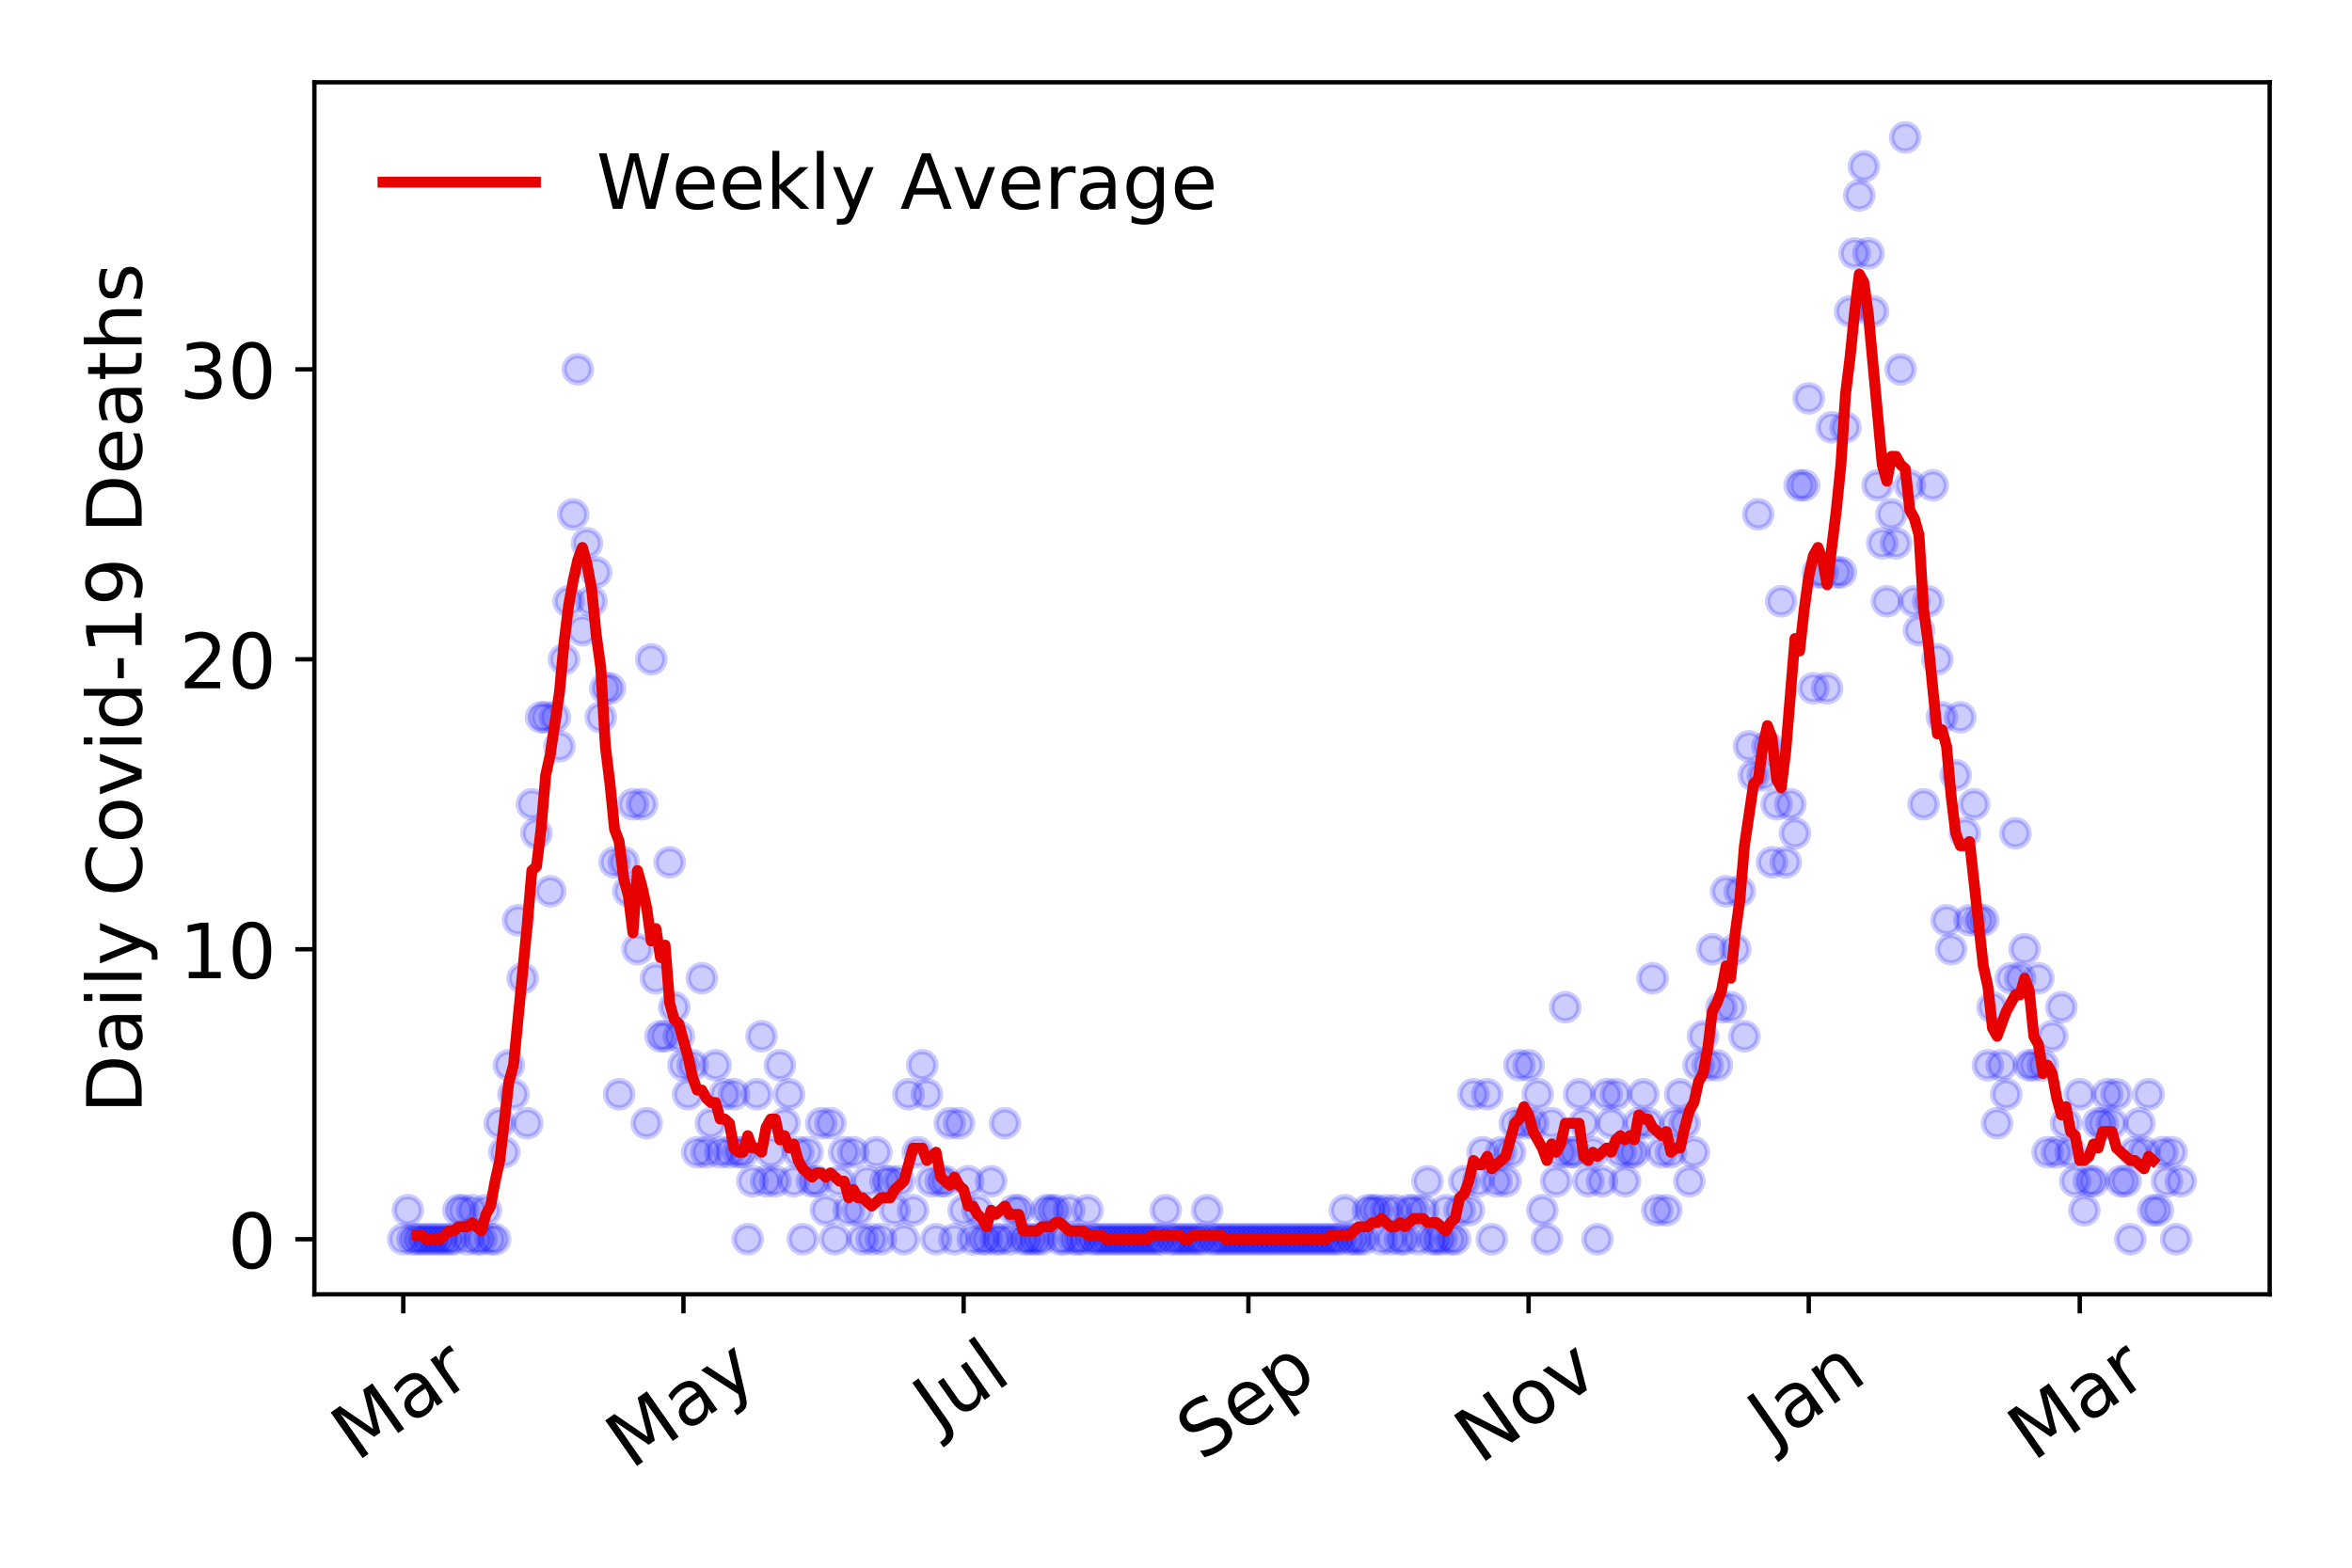 <?xml version="1.0" encoding="utf-8" standalone="no"?>
<!DOCTYPE svg PUBLIC "-//W3C//DTD SVG 1.1//EN"
  "http://www.w3.org/Graphics/SVG/1.1/DTD/svg11.dtd">
<!-- Created with matplotlib (https://matplotlib.org/) -->
<svg height="288pt" version="1.1" viewBox="0 0 432 288" width="432pt" xmlns="http://www.w3.org/2000/svg" xmlns:xlink="http://www.w3.org/1999/xlink">
 <defs>
  <style type="text/css">
*{stroke-linecap:butt;stroke-linejoin:round;}
  </style>
 </defs>
 <g id="figure_1">
  <g id="patch_1">
   <path d="M 0 288 
L 432 288 
L 432 0 
L 0 0 
z
" style="fill:#ffffff;"/>
  </g>
  <g id="axes_1">
   <g id="patch_2">
    <path d="M 57.745 237.778 
L 416.88 237.778 
L 416.88 15.12 
L 57.745 15.12 
z
" style="fill:#ffffff;"/>
   </g>
   <g id="matplotlib.axis_1">
    <g id="xtick_1">
     <g id="line2d_1">
      <defs>
       <path d="M 0 0 
L 0 3.5 
" id="mde928c4cd1" style="stroke:#000000;stroke-width:0.8;"/>
      </defs>
      <g>
       <use style="stroke:#000000;stroke-width:0.8;" x="74.069" xlink:href="#mde928c4cd1" y="237.778"/>
      </g>
     </g>
     <g id="text_1">
      <!-- Mar -->
      <defs>
       <path d="M 9.812 72.906 
L 24.516 72.906 
L 43.109 23.297 
L 61.812 72.906 
L 76.516 72.906 
L 76.516 0 
L 66.891 0 
L 66.891 64.016 
L 48.094 14.016 
L 38.188 14.016 
L 19.391 64.016 
L 19.391 0 
L 9.812 0 
z
" id="DejaVuSans-77"/>
       <path d="M 34.281 27.484 
Q 23.391 27.484 19.188 25 
Q 14.984 22.516 14.984 16.5 
Q 14.984 11.719 18.141 8.906 
Q 21.297 6.109 26.703 6.109 
Q 34.188 6.109 38.703 11.406 
Q 43.219 16.703 43.219 25.484 
L 43.219 27.484 
z
M 52.203 31.203 
L 52.203 0 
L 43.219 0 
L 43.219 8.297 
Q 40.141 3.328 35.547 0.953 
Q 30.953 -1.422 24.312 -1.422 
Q 15.922 -1.422 10.953 3.297 
Q 6 8.016 6 15.922 
Q 6 25.141 12.172 29.828 
Q 18.359 34.516 30.609 34.516 
L 43.219 34.516 
L 43.219 35.406 
Q 43.219 41.609 39.141 45 
Q 35.062 48.391 27.688 48.391 
Q 23 48.391 18.547 47.266 
Q 14.109 46.141 10.016 43.891 
L 10.016 52.203 
Q 14.938 54.109 19.578 55.047 
Q 24.219 56 28.609 56 
Q 40.484 56 46.344 49.844 
Q 52.203 43.703 52.203 31.203 
z
" id="DejaVuSans-97"/>
       <path d="M 41.109 46.297 
Q 39.594 47.172 37.812 47.578 
Q 36.031 48 33.891 48 
Q 26.266 48 22.188 43.047 
Q 18.109 38.094 18.109 28.812 
L 18.109 0 
L 9.078 0 
L 9.078 54.688 
L 18.109 54.688 
L 18.109 46.188 
Q 20.953 51.172 25.484 53.578 
Q 30.031 56 36.531 56 
Q 37.453 56 38.578 55.875 
Q 39.703 55.766 41.062 55.516 
z
" id="DejaVuSans-114"/>
      </defs>
      <g transform="translate(65.467 268.643)rotate(-35)scale(0.14 -0.14)">
       <use xlink:href="#DejaVuSans-77"/>
       <use x="86.279" xlink:href="#DejaVuSans-97"/>
       <use x="147.559" xlink:href="#DejaVuSans-114"/>
      </g>
     </g>
    </g>
    <g id="xtick_2">
     <g id="line2d_2">
      <g>
       <use style="stroke:#000000;stroke-width:0.8;" x="125.531" xlink:href="#mde928c4cd1" y="237.778"/>
      </g>
     </g>
     <g id="text_2">
      <!-- May -->
      <defs>
       <path d="M 32.172 -5.078 
Q 28.375 -14.844 24.75 -17.812 
Q 21.141 -20.797 15.094 -20.797 
L 7.906 -20.797 
L 7.906 -13.281 
L 13.188 -13.281 
Q 16.891 -13.281 18.938 -11.516 
Q 21 -9.766 23.484 -3.219 
L 25.094 0.875 
L 2.984 54.688 
L 12.5 54.688 
L 29.594 11.922 
L 46.688 54.688 
L 56.203 54.688 
z
" id="DejaVuSans-121"/>
      </defs>
      <g transform="translate(115.892 270.094)rotate(-35)scale(0.14 -0.14)">
       <use xlink:href="#DejaVuSans-77"/>
       <use x="86.279" xlink:href="#DejaVuSans-97"/>
       <use x="147.559" xlink:href="#DejaVuSans-121"/>
      </g>
     </g>
    </g>
    <g id="xtick_3">
     <g id="line2d_3">
      <g>
       <use style="stroke:#000000;stroke-width:0.8;" x="176.993" xlink:href="#mde928c4cd1" y="237.778"/>
      </g>
     </g>
     <g id="text_3">
      <!-- Jul -->
      <defs>
       <path d="M 9.812 72.906 
L 19.672 72.906 
L 19.672 5.078 
Q 19.672 -8.109 14.672 -14.062 
Q 9.672 -20.016 -1.422 -20.016 
L -5.172 -20.016 
L -5.172 -11.719 
L -2.094 -11.719 
Q 4.438 -11.719 7.125 -8.047 
Q 9.812 -4.391 9.812 5.078 
z
" id="DejaVuSans-74"/>
       <path d="M 8.5 21.578 
L 8.5 54.688 
L 17.484 54.688 
L 17.484 21.922 
Q 17.484 14.156 20.5 10.266 
Q 23.531 6.391 29.594 6.391 
Q 36.859 6.391 41.078 11.031 
Q 45.312 15.672 45.312 23.688 
L 45.312 54.688 
L 54.297 54.688 
L 54.297 0 
L 45.312 0 
L 45.312 8.406 
Q 42.047 3.422 37.719 1 
Q 33.406 -1.422 27.688 -1.422 
Q 18.266 -1.422 13.375 4.438 
Q 8.5 10.297 8.5 21.578 
z
M 31.109 56 
z
" id="DejaVuSans-117"/>
       <path d="M 9.422 75.984 
L 18.406 75.984 
L 18.406 0 
L 9.422 0 
z
" id="DejaVuSans-108"/>
      </defs>
      <g transform="translate(172.29 263.181)rotate(-35)scale(0.14 -0.14)">
       <use xlink:href="#DejaVuSans-74"/>
       <use x="29.492" xlink:href="#DejaVuSans-117"/>
       <use x="92.871" xlink:href="#DejaVuSans-108"/>
      </g>
     </g>
    </g>
    <g id="xtick_4">
     <g id="line2d_4">
      <g>
       <use style="stroke:#000000;stroke-width:0.8;" x="229.298" xlink:href="#mde928c4cd1" y="237.778"/>
      </g>
     </g>
     <g id="text_4">
      <!-- Sep -->
      <defs>
       <path d="M 53.516 70.516 
L 53.516 60.891 
Q 47.906 63.578 42.922 64.891 
Q 37.938 66.219 33.297 66.219 
Q 25.25 66.219 20.875 63.094 
Q 16.5 59.969 16.5 54.203 
Q 16.5 49.359 19.406 46.891 
Q 22.312 44.438 30.422 42.922 
L 36.375 41.703 
Q 47.406 39.594 52.656 34.297 
Q 57.906 29 57.906 20.125 
Q 57.906 9.516 50.797 4.047 
Q 43.703 -1.422 29.984 -1.422 
Q 24.812 -1.422 18.969 -0.25 
Q 13.141 0.922 6.891 3.219 
L 6.891 13.375 
Q 12.891 10.016 18.656 8.297 
Q 24.422 6.594 29.984 6.594 
Q 38.422 6.594 43.016 9.906 
Q 47.609 13.234 47.609 19.391 
Q 47.609 24.75 44.312 27.781 
Q 41.016 30.812 33.5 32.328 
L 27.484 33.5 
Q 16.453 35.688 11.516 40.375 
Q 6.594 45.062 6.594 53.422 
Q 6.594 63.094 13.406 68.656 
Q 20.219 74.219 32.172 74.219 
Q 37.312 74.219 42.625 73.281 
Q 47.953 72.359 53.516 70.516 
z
" id="DejaVuSans-83"/>
       <path d="M 56.203 29.594 
L 56.203 25.203 
L 14.891 25.203 
Q 15.484 15.922 20.484 11.062 
Q 25.484 6.203 34.422 6.203 
Q 39.594 6.203 44.453 7.469 
Q 49.312 8.734 54.109 11.281 
L 54.109 2.781 
Q 49.266 0.734 44.188 -0.344 
Q 39.109 -1.422 33.891 -1.422 
Q 20.797 -1.422 13.156 6.188 
Q 5.516 13.812 5.516 26.812 
Q 5.516 40.234 12.766 48.109 
Q 20.016 56 32.328 56 
Q 43.359 56 49.781 48.891 
Q 56.203 41.797 56.203 29.594 
z
M 47.219 32.234 
Q 47.125 39.594 43.094 43.984 
Q 39.062 48.391 32.422 48.391 
Q 24.906 48.391 20.391 44.141 
Q 15.875 39.891 15.188 32.172 
z
" id="DejaVuSans-101"/>
       <path d="M 18.109 8.203 
L 18.109 -20.797 
L 9.078 -20.797 
L 9.078 54.688 
L 18.109 54.688 
L 18.109 46.391 
Q 20.953 51.266 25.266 53.625 
Q 29.594 56 35.594 56 
Q 45.562 56 51.781 48.094 
Q 58.016 40.188 58.016 27.297 
Q 58.016 14.406 51.781 6.484 
Q 45.562 -1.422 35.594 -1.422 
Q 29.594 -1.422 25.266 0.953 
Q 20.953 3.328 18.109 8.203 
z
M 48.688 27.297 
Q 48.688 37.203 44.609 42.844 
Q 40.531 48.484 33.406 48.484 
Q 26.266 48.484 22.188 42.844 
Q 18.109 37.203 18.109 27.297 
Q 18.109 17.391 22.188 11.75 
Q 26.266 6.109 33.406 6.109 
Q 40.531 6.109 44.609 11.75 
Q 48.688 17.391 48.688 27.297 
z
" id="DejaVuSans-112"/>
      </defs>
      <g transform="translate(220.705 268.629)rotate(-35)scale(0.14 -0.14)">
       <use xlink:href="#DejaVuSans-83"/>
       <use x="63.477" xlink:href="#DejaVuSans-101"/>
       <use x="125" xlink:href="#DejaVuSans-112"/>
      </g>
     </g>
    </g>
    <g id="xtick_5">
     <g id="line2d_5">
      <g>
       <use style="stroke:#000000;stroke-width:0.8;" x="280.76" xlink:href="#mde928c4cd1" y="237.778"/>
      </g>
     </g>
     <g id="text_5">
      <!-- Nov -->
      <defs>
       <path d="M 9.812 72.906 
L 23.094 72.906 
L 55.422 11.922 
L 55.422 72.906 
L 64.984 72.906 
L 64.984 0 
L 51.703 0 
L 19.391 60.984 
L 19.391 0 
L 9.812 0 
z
" id="DejaVuSans-78"/>
       <path d="M 30.609 48.391 
Q 23.391 48.391 19.188 42.75 
Q 14.984 37.109 14.984 27.297 
Q 14.984 17.484 19.156 11.844 
Q 23.344 6.203 30.609 6.203 
Q 37.797 6.203 41.984 11.859 
Q 46.188 17.531 46.188 27.297 
Q 46.188 37.016 41.984 42.703 
Q 37.797 48.391 30.609 48.391 
z
M 30.609 56 
Q 42.328 56 49.016 48.375 
Q 55.719 40.766 55.719 27.297 
Q 55.719 13.875 49.016 6.219 
Q 42.328 -1.422 30.609 -1.422 
Q 18.844 -1.422 12.172 6.219 
Q 5.516 13.875 5.516 27.297 
Q 5.516 40.766 12.172 48.375 
Q 18.844 56 30.609 56 
z
" id="DejaVuSans-111"/>
       <path d="M 2.984 54.688 
L 12.5 54.688 
L 29.594 8.797 
L 46.688 54.688 
L 56.203 54.688 
L 35.688 0 
L 23.484 0 
z
" id="DejaVuSans-118"/>
      </defs>
      <g transform="translate(271.783 269.166)rotate(-35)scale(0.14 -0.14)">
       <use xlink:href="#DejaVuSans-78"/>
       <use x="74.805" xlink:href="#DejaVuSans-111"/>
       <use x="135.986" xlink:href="#DejaVuSans-118"/>
      </g>
     </g>
    </g>
    <g id="xtick_6">
     <g id="line2d_6">
      <g>
       <use style="stroke:#000000;stroke-width:0.8;" x="332.221" xlink:href="#mde928c4cd1" y="237.778"/>
      </g>
     </g>
     <g id="text_6">
      <!-- Jan -->
      <defs>
       <path d="M 54.891 33.016 
L 54.891 0 
L 45.906 0 
L 45.906 32.719 
Q 45.906 40.484 42.875 44.328 
Q 39.844 48.188 33.797 48.188 
Q 26.516 48.188 22.312 43.547 
Q 18.109 38.922 18.109 30.906 
L 18.109 0 
L 9.078 0 
L 9.078 54.688 
L 18.109 54.688 
L 18.109 46.188 
Q 21.344 51.125 25.703 53.562 
Q 30.078 56 35.797 56 
Q 45.219 56 50.047 50.172 
Q 54.891 44.344 54.891 33.016 
z
" id="DejaVuSans-110"/>
      </defs>
      <g transform="translate(325.598 265.871)rotate(-35)scale(0.14 -0.14)">
       <use xlink:href="#DejaVuSans-74"/>
       <use x="29.492" xlink:href="#DejaVuSans-97"/>
       <use x="90.771" xlink:href="#DejaVuSans-110"/>
      </g>
     </g>
    </g>
    <g id="xtick_7">
     <g id="line2d_7">
      <g>
       <use style="stroke:#000000;stroke-width:0.8;" x="381.996" xlink:href="#mde928c4cd1" y="237.778"/>
      </g>
     </g>
     <g id="text_7">
      <!-- Mar -->
      <g transform="translate(373.393 268.643)rotate(-35)scale(0.14 -0.14)">
       <use xlink:href="#DejaVuSans-77"/>
       <use x="86.279" xlink:href="#DejaVuSans-97"/>
       <use x="147.559" xlink:href="#DejaVuSans-114"/>
      </g>
     </g>
    </g>
   </g>
   <g id="matplotlib.axis_2">
    <g id="ytick_1">
     <g id="line2d_8">
      <defs>
       <path d="M 0 0 
L -3.5 0 
" id="mb740e5eab7" style="stroke:#000000;stroke-width:0.8;"/>
      </defs>
      <g>
       <use style="stroke:#000000;stroke-width:0.8;" x="57.745" xlink:href="#mb740e5eab7" y="227.657"/>
      </g>
     </g>
     <g id="text_8">
      <!-- 0 -->
      <defs>
       <path d="M 31.781 66.406 
Q 24.172 66.406 20.328 58.906 
Q 16.5 51.422 16.5 36.375 
Q 16.5 21.391 20.328 13.891 
Q 24.172 6.391 31.781 6.391 
Q 39.453 6.391 43.281 13.891 
Q 47.125 21.391 47.125 36.375 
Q 47.125 51.422 43.281 58.906 
Q 39.453 66.406 31.781 66.406 
z
M 31.781 74.219 
Q 44.047 74.219 50.516 64.516 
Q 56.984 54.828 56.984 36.375 
Q 56.984 17.969 50.516 8.266 
Q 44.047 -1.422 31.781 -1.422 
Q 19.531 -1.422 13.062 8.266 
Q 6.594 17.969 6.594 36.375 
Q 6.594 54.828 13.062 64.516 
Q 19.531 74.219 31.781 74.219 
z
" id="DejaVuSans-48"/>
      </defs>
      <g transform="translate(41.837 232.976)scale(0.14 -0.14)">
       <use xlink:href="#DejaVuSans-48"/>
      </g>
     </g>
    </g>
    <g id="ytick_2">
     <g id="line2d_9">
      <g>
       <use style="stroke:#000000;stroke-width:0.8;" x="57.745" xlink:href="#mb740e5eab7" y="174.39"/>
      </g>
     </g>
     <g id="text_9">
      <!-- 10 -->
      <defs>
       <path d="M 12.406 8.297 
L 28.516 8.297 
L 28.516 63.922 
L 10.984 60.406 
L 10.984 69.391 
L 28.422 72.906 
L 38.281 72.906 
L 38.281 8.297 
L 54.391 8.297 
L 54.391 0 
L 12.406 0 
z
" id="DejaVuSans-49"/>
      </defs>
      <g transform="translate(32.93 179.709)scale(0.14 -0.14)">
       <use xlink:href="#DejaVuSans-49"/>
       <use x="63.623" xlink:href="#DejaVuSans-48"/>
      </g>
     </g>
    </g>
    <g id="ytick_3">
     <g id="line2d_10">
      <g>
       <use style="stroke:#000000;stroke-width:0.8;" x="57.745" xlink:href="#mb740e5eab7" y="121.122"/>
      </g>
     </g>
     <g id="text_10">
      <!-- 20 -->
      <defs>
       <path d="M 19.188 8.297 
L 53.609 8.297 
L 53.609 0 
L 7.328 0 
L 7.328 8.297 
Q 12.938 14.109 22.625 23.891 
Q 32.328 33.688 34.812 36.531 
Q 39.547 41.844 41.422 45.531 
Q 43.312 49.219 43.312 52.781 
Q 43.312 58.594 39.234 62.25 
Q 35.156 65.922 28.609 65.922 
Q 23.969 65.922 18.812 64.312 
Q 13.672 62.703 7.812 59.422 
L 7.812 69.391 
Q 13.766 71.781 18.938 73 
Q 24.125 74.219 28.422 74.219 
Q 39.75 74.219 46.484 68.547 
Q 53.219 62.891 53.219 53.422 
Q 53.219 48.922 51.531 44.891 
Q 49.859 40.875 45.406 35.406 
Q 44.188 33.984 37.641 27.219 
Q 31.109 20.453 19.188 8.297 
z
" id="DejaVuSans-50"/>
      </defs>
      <g transform="translate(32.93 126.441)scale(0.14 -0.14)">
       <use xlink:href="#DejaVuSans-50"/>
       <use x="63.623" xlink:href="#DejaVuSans-48"/>
      </g>
     </g>
    </g>
    <g id="ytick_4">
     <g id="line2d_11">
      <g>
       <use style="stroke:#000000;stroke-width:0.8;" x="57.745" xlink:href="#mb740e5eab7" y="67.855"/>
      </g>
     </g>
     <g id="text_11">
      <!-- 30 -->
      <defs>
       <path d="M 40.578 39.312 
Q 47.656 37.797 51.625 33 
Q 55.609 28.219 55.609 21.188 
Q 55.609 10.406 48.188 4.484 
Q 40.766 -1.422 27.094 -1.422 
Q 22.516 -1.422 17.656 -0.516 
Q 12.797 0.391 7.625 2.203 
L 7.625 11.719 
Q 11.719 9.328 16.594 8.109 
Q 21.484 6.891 26.812 6.891 
Q 36.078 6.891 40.938 10.547 
Q 45.797 14.203 45.797 21.188 
Q 45.797 27.641 41.281 31.266 
Q 36.766 34.906 28.719 34.906 
L 20.219 34.906 
L 20.219 43.016 
L 29.109 43.016 
Q 36.375 43.016 40.234 45.922 
Q 44.094 48.828 44.094 54.297 
Q 44.094 59.906 40.109 62.906 
Q 36.141 65.922 28.719 65.922 
Q 24.656 65.922 20.016 65.031 
Q 15.375 64.156 9.812 62.312 
L 9.812 71.094 
Q 15.438 72.656 20.344 73.438 
Q 25.25 74.219 29.594 74.219 
Q 40.828 74.219 47.359 69.109 
Q 53.906 64.016 53.906 55.328 
Q 53.906 49.266 50.438 45.094 
Q 46.969 40.922 40.578 39.312 
z
" id="DejaVuSans-51"/>
      </defs>
      <g transform="translate(32.93 73.174)scale(0.14 -0.14)">
       <use xlink:href="#DejaVuSans-51"/>
       <use x="63.623" xlink:href="#DejaVuSans-48"/>
      </g>
     </g>
    </g>
    <g id="text_12">
     <!-- Daily Covid-19 Deaths -->
     <defs>
      <path d="M 19.672 64.797 
L 19.672 8.109 
L 31.594 8.109 
Q 46.688 8.109 53.688 14.938 
Q 60.688 21.781 60.688 36.531 
Q 60.688 51.172 53.688 57.984 
Q 46.688 64.797 31.594 64.797 
z
M 9.812 72.906 
L 30.078 72.906 
Q 51.266 72.906 61.172 64.094 
Q 71.094 55.281 71.094 36.531 
Q 71.094 17.672 61.125 8.828 
Q 51.172 0 30.078 0 
L 9.812 0 
z
" id="DejaVuSans-68"/>
      <path d="M 9.422 54.688 
L 18.406 54.688 
L 18.406 0 
L 9.422 0 
z
M 9.422 75.984 
L 18.406 75.984 
L 18.406 64.594 
L 9.422 64.594 
z
" id="DejaVuSans-105"/>
      <path id="DejaVuSans-32"/>
      <path d="M 64.406 67.281 
L 64.406 56.891 
Q 59.422 61.531 53.781 63.812 
Q 48.141 66.109 41.797 66.109 
Q 29.297 66.109 22.656 58.469 
Q 16.016 50.828 16.016 36.375 
Q 16.016 21.969 22.656 14.328 
Q 29.297 6.688 41.797 6.688 
Q 48.141 6.688 53.781 8.984 
Q 59.422 11.281 64.406 15.922 
L 64.406 5.609 
Q 59.234 2.094 53.438 0.328 
Q 47.656 -1.422 41.219 -1.422 
Q 24.656 -1.422 15.125 8.703 
Q 5.609 18.844 5.609 36.375 
Q 5.609 53.953 15.125 64.078 
Q 24.656 74.219 41.219 74.219 
Q 47.75 74.219 53.531 72.484 
Q 59.328 70.75 64.406 67.281 
z
" id="DejaVuSans-67"/>
      <path d="M 45.406 46.391 
L 45.406 75.984 
L 54.391 75.984 
L 54.391 0 
L 45.406 0 
L 45.406 8.203 
Q 42.578 3.328 38.25 0.953 
Q 33.938 -1.422 27.875 -1.422 
Q 17.969 -1.422 11.734 6.484 
Q 5.516 14.406 5.516 27.297 
Q 5.516 40.188 11.734 48.094 
Q 17.969 56 27.875 56 
Q 33.938 56 38.25 53.625 
Q 42.578 51.266 45.406 46.391 
z
M 14.797 27.297 
Q 14.797 17.391 18.875 11.75 
Q 22.953 6.109 30.078 6.109 
Q 37.203 6.109 41.297 11.75 
Q 45.406 17.391 45.406 27.297 
Q 45.406 37.203 41.297 42.844 
Q 37.203 48.484 30.078 48.484 
Q 22.953 48.484 18.875 42.844 
Q 14.797 37.203 14.797 27.297 
z
" id="DejaVuSans-100"/>
      <path d="M 4.891 31.391 
L 31.203 31.391 
L 31.203 23.391 
L 4.891 23.391 
z
" id="DejaVuSans-45"/>
      <path d="M 10.984 1.516 
L 10.984 10.5 
Q 14.703 8.734 18.5 7.812 
Q 22.312 6.891 25.984 6.891 
Q 35.75 6.891 40.891 13.453 
Q 46.047 20.016 46.781 33.406 
Q 43.953 29.203 39.594 26.953 
Q 35.25 24.703 29.984 24.703 
Q 19.047 24.703 12.672 31.312 
Q 6.297 37.938 6.297 49.422 
Q 6.297 60.641 12.938 67.422 
Q 19.578 74.219 30.609 74.219 
Q 43.266 74.219 49.922 64.516 
Q 56.594 54.828 56.594 36.375 
Q 56.594 19.141 48.406 8.859 
Q 40.234 -1.422 26.422 -1.422 
Q 22.703 -1.422 18.891 -0.688 
Q 15.094 0.047 10.984 1.516 
z
M 30.609 32.422 
Q 37.25 32.422 41.125 36.953 
Q 45.016 41.5 45.016 49.422 
Q 45.016 57.281 41.125 61.844 
Q 37.25 66.406 30.609 66.406 
Q 23.969 66.406 20.094 61.844 
Q 16.219 57.281 16.219 49.422 
Q 16.219 41.5 20.094 36.953 
Q 23.969 32.422 30.609 32.422 
z
" id="DejaVuSans-57"/>
      <path d="M 18.312 70.219 
L 18.312 54.688 
L 36.812 54.688 
L 36.812 47.703 
L 18.312 47.703 
L 18.312 18.016 
Q 18.312 11.328 20.141 9.422 
Q 21.969 7.516 27.594 7.516 
L 36.812 7.516 
L 36.812 0 
L 27.594 0 
Q 17.188 0 13.234 3.875 
Q 9.281 7.766 9.281 18.016 
L 9.281 47.703 
L 2.688 47.703 
L 2.688 54.688 
L 9.281 54.688 
L 9.281 70.219 
z
" id="DejaVuSans-116"/>
      <path d="M 54.891 33.016 
L 54.891 0 
L 45.906 0 
L 45.906 32.719 
Q 45.906 40.484 42.875 44.328 
Q 39.844 48.188 33.797 48.188 
Q 26.516 48.188 22.312 43.547 
Q 18.109 38.922 18.109 30.906 
L 18.109 0 
L 9.078 0 
L 9.078 75.984 
L 18.109 75.984 
L 18.109 46.188 
Q 21.344 51.125 25.703 53.562 
Q 30.078 56 35.797 56 
Q 45.219 56 50.047 50.172 
Q 54.891 44.344 54.891 33.016 
z
" id="DejaVuSans-104"/>
      <path d="M 44.281 53.078 
L 44.281 44.578 
Q 40.484 46.531 36.375 47.5 
Q 32.281 48.484 27.875 48.484 
Q 21.188 48.484 17.844 46.438 
Q 14.5 44.391 14.5 40.281 
Q 14.5 37.156 16.891 35.375 
Q 19.281 33.594 26.516 31.984 
L 29.594 31.297 
Q 39.156 29.25 43.188 25.516 
Q 47.219 21.781 47.219 15.094 
Q 47.219 7.469 41.188 3.016 
Q 35.156 -1.422 24.609 -1.422 
Q 20.219 -1.422 15.453 -0.562 
Q 10.688 0.297 5.422 2 
L 5.422 11.281 
Q 10.406 8.688 15.234 7.391 
Q 20.062 6.109 24.812 6.109 
Q 31.156 6.109 34.562 8.281 
Q 37.984 10.453 37.984 14.406 
Q 37.984 18.062 35.516 20.016 
Q 33.062 21.969 24.703 23.781 
L 21.578 24.516 
Q 13.234 26.266 9.516 29.906 
Q 5.812 33.547 5.812 39.891 
Q 5.812 47.609 11.281 51.797 
Q 16.75 56 26.812 56 
Q 31.781 56 36.172 55.266 
Q 40.578 54.547 44.281 53.078 
z
" id="DejaVuSans-115"/>
     </defs>
     <g transform="translate(26.018 204.56)rotate(-90)scale(0.14 -0.14)">
      <use xlink:href="#DejaVuSans-68"/>
      <use x="77.002" xlink:href="#DejaVuSans-97"/>
      <use x="138.281" xlink:href="#DejaVuSans-105"/>
      <use x="166.064" xlink:href="#DejaVuSans-108"/>
      <use x="193.848" xlink:href="#DejaVuSans-121"/>
      <use x="253.027" xlink:href="#DejaVuSans-32"/>
      <use x="284.814" xlink:href="#DejaVuSans-67"/>
      <use x="354.639" xlink:href="#DejaVuSans-111"/>
      <use x="415.82" xlink:href="#DejaVuSans-118"/>
      <use x="475" xlink:href="#DejaVuSans-105"/>
      <use x="502.783" xlink:href="#DejaVuSans-100"/>
      <use x="566.26" xlink:href="#DejaVuSans-45"/>
      <use x="602.344" xlink:href="#DejaVuSans-49"/>
      <use x="665.967" xlink:href="#DejaVuSans-57"/>
      <use x="729.59" xlink:href="#DejaVuSans-32"/>
      <use x="761.377" xlink:href="#DejaVuSans-68"/>
      <use x="838.379" xlink:href="#DejaVuSans-101"/>
      <use x="899.902" xlink:href="#DejaVuSans-97"/>
      <use x="961.182" xlink:href="#DejaVuSans-116"/>
      <use x="1000.391" xlink:href="#DejaVuSans-104"/>
      <use x="1063.77" xlink:href="#DejaVuSans-115"/>
     </g>
    </g>
   </g>
   <g id="line2d_12">
    <defs>
     <path d="M 0 2.5 
C 0.663 2.5 1.299 2.237 1.768 1.768 
C 2.237 1.299 2.5 0.663 2.5 0 
C 2.5 -0.663 2.237 -1.299 1.768 -1.768 
C 1.299 -2.237 0.663 -2.5 0 -2.5 
C -0.663 -2.5 -1.299 -2.237 -1.768 -1.768 
C -2.237 -1.299 -2.5 -0.663 -2.5 0 
C -2.5 0.663 -2.237 1.299 -1.768 1.768 
C -1.299 2.237 -0.663 2.5 0 2.5 
z
" id="m71963cbbf7" style="stroke:#0000ff;stroke-opacity:0.2;"/>
    </defs>
    <g clip-path="url(#p58015a4267)">
     <use style="fill:#0000ff;fill-opacity:0.2;stroke:#0000ff;stroke-opacity:0.2;" x="74.069" xlink:href="#m71963cbbf7" y="227.657"/>
     <use style="fill:#0000ff;fill-opacity:0.2;stroke:#0000ff;stroke-opacity:0.2;" x="74.913" xlink:href="#m71963cbbf7" y="222.331"/>
     <use style="fill:#0000ff;fill-opacity:0.2;stroke:#0000ff;stroke-opacity:0.2;" x="75.757" xlink:href="#m71963cbbf7" y="227.657"/>
     <use style="fill:#0000ff;fill-opacity:0.2;stroke:#0000ff;stroke-opacity:0.2;" x="76.6" xlink:href="#m71963cbbf7" y="227.657"/>
     <use style="fill:#0000ff;fill-opacity:0.2;stroke:#0000ff;stroke-opacity:0.2;" x="77.444" xlink:href="#m71963cbbf7" y="227.657"/>
     <use style="fill:#0000ff;fill-opacity:0.2;stroke:#0000ff;stroke-opacity:0.2;" x="78.287" xlink:href="#m71963cbbf7" y="227.657"/>
     <use style="fill:#0000ff;fill-opacity:0.2;stroke:#0000ff;stroke-opacity:0.2;" x="79.131" xlink:href="#m71963cbbf7" y="227.657"/>
     <use style="fill:#0000ff;fill-opacity:0.2;stroke:#0000ff;stroke-opacity:0.2;" x="79.975" xlink:href="#m71963cbbf7" y="227.657"/>
     <use style="fill:#0000ff;fill-opacity:0.2;stroke:#0000ff;stroke-opacity:0.2;" x="80.818" xlink:href="#m71963cbbf7" y="227.657"/>
     <use style="fill:#0000ff;fill-opacity:0.2;stroke:#0000ff;stroke-opacity:0.2;" x="81.662" xlink:href="#m71963cbbf7" y="227.657"/>
     <use style="fill:#0000ff;fill-opacity:0.2;stroke:#0000ff;stroke-opacity:0.2;" x="82.506" xlink:href="#m71963cbbf7" y="227.657"/>
     <use style="fill:#0000ff;fill-opacity:0.2;stroke:#0000ff;stroke-opacity:0.2;" x="83.349" xlink:href="#m71963cbbf7" y="227.657"/>
     <use style="fill:#0000ff;fill-opacity:0.2;stroke:#0000ff;stroke-opacity:0.2;" x="84.193" xlink:href="#m71963cbbf7" y="222.331"/>
     <use style="fill:#0000ff;fill-opacity:0.2;stroke:#0000ff;stroke-opacity:0.2;" x="85.037" xlink:href="#m71963cbbf7" y="222.331"/>
     <use style="fill:#0000ff;fill-opacity:0.2;stroke:#0000ff;stroke-opacity:0.2;" x="85.88" xlink:href="#m71963cbbf7" y="227.657"/>
     <use style="fill:#0000ff;fill-opacity:0.2;stroke:#0000ff;stroke-opacity:0.2;" x="86.724" xlink:href="#m71963cbbf7" y="222.331"/>
     <use style="fill:#0000ff;fill-opacity:0.2;stroke:#0000ff;stroke-opacity:0.2;" x="87.567" xlink:href="#m71963cbbf7" y="227.657"/>
     <use style="fill:#0000ff;fill-opacity:0.2;stroke:#0000ff;stroke-opacity:0.2;" x="88.411" xlink:href="#m71963cbbf7" y="227.657"/>
     <use style="fill:#0000ff;fill-opacity:0.2;stroke:#0000ff;stroke-opacity:0.2;" x="89.255" xlink:href="#m71963cbbf7" y="222.331"/>
     <use style="fill:#0000ff;fill-opacity:0.2;stroke:#0000ff;stroke-opacity:0.2;" x="90.098" xlink:href="#m71963cbbf7" y="227.657"/>
     <use style="fill:#0000ff;fill-opacity:0.2;stroke:#0000ff;stroke-opacity:0.2;" x="90.942" xlink:href="#m71963cbbf7" y="227.657"/>
     <use style="fill:#0000ff;fill-opacity:0.2;stroke:#0000ff;stroke-opacity:0.2;" x="91.786" xlink:href="#m71963cbbf7" y="206.35"/>
     <use style="fill:#0000ff;fill-opacity:0.2;stroke:#0000ff;stroke-opacity:0.2;" x="92.629" xlink:href="#m71963cbbf7" y="211.677"/>
     <use style="fill:#0000ff;fill-opacity:0.2;stroke:#0000ff;stroke-opacity:0.2;" x="93.473" xlink:href="#m71963cbbf7" y="195.697"/>
     <use style="fill:#0000ff;fill-opacity:0.2;stroke:#0000ff;stroke-opacity:0.2;" x="94.317" xlink:href="#m71963cbbf7" y="201.024"/>
     <use style="fill:#0000ff;fill-opacity:0.2;stroke:#0000ff;stroke-opacity:0.2;" x="95.16" xlink:href="#m71963cbbf7" y="169.063"/>
     <use style="fill:#0000ff;fill-opacity:0.2;stroke:#0000ff;stroke-opacity:0.2;" x="96.004" xlink:href="#m71963cbbf7" y="179.717"/>
     <use style="fill:#0000ff;fill-opacity:0.2;stroke:#0000ff;stroke-opacity:0.2;" x="96.847" xlink:href="#m71963cbbf7" y="206.35"/>
     <use style="fill:#0000ff;fill-opacity:0.2;stroke:#0000ff;stroke-opacity:0.2;" x="97.691" xlink:href="#m71963cbbf7" y="147.756"/>
     <use style="fill:#0000ff;fill-opacity:0.2;stroke:#0000ff;stroke-opacity:0.2;" x="98.535" xlink:href="#m71963cbbf7" y="153.083"/>
     <use style="fill:#0000ff;fill-opacity:0.2;stroke:#0000ff;stroke-opacity:0.2;" x="99.378" xlink:href="#m71963cbbf7" y="131.776"/>
     <use style="fill:#0000ff;fill-opacity:0.2;stroke:#0000ff;stroke-opacity:0.2;" x="100.222" xlink:href="#m71963cbbf7" y="131.776"/>
     <use style="fill:#0000ff;fill-opacity:0.2;stroke:#0000ff;stroke-opacity:0.2;" x="101.066" xlink:href="#m71963cbbf7" y="163.736"/>
     <use style="fill:#0000ff;fill-opacity:0.2;stroke:#0000ff;stroke-opacity:0.2;" x="101.909" xlink:href="#m71963cbbf7" y="131.776"/>
     <use style="fill:#0000ff;fill-opacity:0.2;stroke:#0000ff;stroke-opacity:0.2;" x="102.753" xlink:href="#m71963cbbf7" y="137.103"/>
     <use style="fill:#0000ff;fill-opacity:0.2;stroke:#0000ff;stroke-opacity:0.2;" x="103.597" xlink:href="#m71963cbbf7" y="121.122"/>
     <use style="fill:#0000ff;fill-opacity:0.2;stroke:#0000ff;stroke-opacity:0.2;" x="104.44" xlink:href="#m71963cbbf7" y="110.469"/>
     <use style="fill:#0000ff;fill-opacity:0.2;stroke:#0000ff;stroke-opacity:0.2;" x="105.284" xlink:href="#m71963cbbf7" y="94.489"/>
     <use style="fill:#0000ff;fill-opacity:0.2;stroke:#0000ff;stroke-opacity:0.2;" x="106.127" xlink:href="#m71963cbbf7" y="67.855"/>
     <use style="fill:#0000ff;fill-opacity:0.2;stroke:#0000ff;stroke-opacity:0.2;" x="106.971" xlink:href="#m71963cbbf7" y="115.796"/>
     <use style="fill:#0000ff;fill-opacity:0.2;stroke:#0000ff;stroke-opacity:0.2;" x="107.815" xlink:href="#m71963cbbf7" y="99.815"/>
     <use style="fill:#0000ff;fill-opacity:0.2;stroke:#0000ff;stroke-opacity:0.2;" x="108.658" xlink:href="#m71963cbbf7" y="110.469"/>
     <use style="fill:#0000ff;fill-opacity:0.2;stroke:#0000ff;stroke-opacity:0.2;" x="109.502" xlink:href="#m71963cbbf7" y="105.142"/>
     <use style="fill:#0000ff;fill-opacity:0.2;stroke:#0000ff;stroke-opacity:0.2;" x="110.346" xlink:href="#m71963cbbf7" y="131.776"/>
     <use style="fill:#0000ff;fill-opacity:0.2;stroke:#0000ff;stroke-opacity:0.2;" x="111.189" xlink:href="#m71963cbbf7" y="126.449"/>
     <use style="fill:#0000ff;fill-opacity:0.2;stroke:#0000ff;stroke-opacity:0.2;" x="112.033" xlink:href="#m71963cbbf7" y="126.449"/>
     <use style="fill:#0000ff;fill-opacity:0.2;stroke:#0000ff;stroke-opacity:0.2;" x="112.876" xlink:href="#m71963cbbf7" y="158.41"/>
     <use style="fill:#0000ff;fill-opacity:0.2;stroke:#0000ff;stroke-opacity:0.2;" x="113.72" xlink:href="#m71963cbbf7" y="201.024"/>
     <use style="fill:#0000ff;fill-opacity:0.2;stroke:#0000ff;stroke-opacity:0.2;" x="114.564" xlink:href="#m71963cbbf7" y="158.41"/>
     <use style="fill:#0000ff;fill-opacity:0.2;stroke:#0000ff;stroke-opacity:0.2;" x="115.407" xlink:href="#m71963cbbf7" y="163.736"/>
     <use style="fill:#0000ff;fill-opacity:0.2;stroke:#0000ff;stroke-opacity:0.2;" x="116.251" xlink:href="#m71963cbbf7" y="147.756"/>
     <use style="fill:#0000ff;fill-opacity:0.2;stroke:#0000ff;stroke-opacity:0.2;" x="117.095" xlink:href="#m71963cbbf7" y="174.39"/>
     <use style="fill:#0000ff;fill-opacity:0.2;stroke:#0000ff;stroke-opacity:0.2;" x="117.938" xlink:href="#m71963cbbf7" y="147.756"/>
     <use style="fill:#0000ff;fill-opacity:0.2;stroke:#0000ff;stroke-opacity:0.2;" x="118.782" xlink:href="#m71963cbbf7" y="206.35"/>
     <use style="fill:#0000ff;fill-opacity:0.2;stroke:#0000ff;stroke-opacity:0.2;" x="119.626" xlink:href="#m71963cbbf7" y="121.122"/>
     <use style="fill:#0000ff;fill-opacity:0.2;stroke:#0000ff;stroke-opacity:0.2;" x="120.469" xlink:href="#m71963cbbf7" y="179.717"/>
     <use style="fill:#0000ff;fill-opacity:0.2;stroke:#0000ff;stroke-opacity:0.2;" x="121.313" xlink:href="#m71963cbbf7" y="190.37"/>
     <use style="fill:#0000ff;fill-opacity:0.2;stroke:#0000ff;stroke-opacity:0.2;" x="122.156" xlink:href="#m71963cbbf7" y="190.37"/>
     <use style="fill:#0000ff;fill-opacity:0.2;stroke:#0000ff;stroke-opacity:0.2;" x="123" xlink:href="#m71963cbbf7" y="158.41"/>
     <use style="fill:#0000ff;fill-opacity:0.2;stroke:#0000ff;stroke-opacity:0.2;" x="123.844" xlink:href="#m71963cbbf7" y="185.043"/>
     <use style="fill:#0000ff;fill-opacity:0.2;stroke:#0000ff;stroke-opacity:0.2;" x="124.687" xlink:href="#m71963cbbf7" y="190.37"/>
     <use style="fill:#0000ff;fill-opacity:0.2;stroke:#0000ff;stroke-opacity:0.2;" x="125.531" xlink:href="#m71963cbbf7" y="195.697"/>
     <use style="fill:#0000ff;fill-opacity:0.2;stroke:#0000ff;stroke-opacity:0.2;" x="126.375" xlink:href="#m71963cbbf7" y="201.024"/>
     <use style="fill:#0000ff;fill-opacity:0.2;stroke:#0000ff;stroke-opacity:0.2;" x="127.218" xlink:href="#m71963cbbf7" y="195.697"/>
     <use style="fill:#0000ff;fill-opacity:0.2;stroke:#0000ff;stroke-opacity:0.2;" x="128.062" xlink:href="#m71963cbbf7" y="211.677"/>
     <use style="fill:#0000ff;fill-opacity:0.2;stroke:#0000ff;stroke-opacity:0.2;" x="128.906" xlink:href="#m71963cbbf7" y="179.717"/>
     <use style="fill:#0000ff;fill-opacity:0.2;stroke:#0000ff;stroke-opacity:0.2;" x="129.749" xlink:href="#m71963cbbf7" y="211.677"/>
     <use style="fill:#0000ff;fill-opacity:0.2;stroke:#0000ff;stroke-opacity:0.2;" x="130.593" xlink:href="#m71963cbbf7" y="206.35"/>
     <use style="fill:#0000ff;fill-opacity:0.2;stroke:#0000ff;stroke-opacity:0.2;" x="131.436" xlink:href="#m71963cbbf7" y="195.697"/>
     <use style="fill:#0000ff;fill-opacity:0.2;stroke:#0000ff;stroke-opacity:0.2;" x="132.28" xlink:href="#m71963cbbf7" y="211.677"/>
     <use style="fill:#0000ff;fill-opacity:0.2;stroke:#0000ff;stroke-opacity:0.2;" x="133.124" xlink:href="#m71963cbbf7" y="201.024"/>
     <use style="fill:#0000ff;fill-opacity:0.2;stroke:#0000ff;stroke-opacity:0.2;" x="133.967" xlink:href="#m71963cbbf7" y="211.677"/>
     <use style="fill:#0000ff;fill-opacity:0.2;stroke:#0000ff;stroke-opacity:0.2;" x="134.811" xlink:href="#m71963cbbf7" y="201.024"/>
     <use style="fill:#0000ff;fill-opacity:0.2;stroke:#0000ff;stroke-opacity:0.2;" x="135.655" xlink:href="#m71963cbbf7" y="211.677"/>
     <use style="fill:#0000ff;fill-opacity:0.2;stroke:#0000ff;stroke-opacity:0.2;" x="136.498" xlink:href="#m71963cbbf7" y="211.677"/>
     <use style="fill:#0000ff;fill-opacity:0.2;stroke:#0000ff;stroke-opacity:0.2;" x="137.342" xlink:href="#m71963cbbf7" y="227.657"/>
     <use style="fill:#0000ff;fill-opacity:0.2;stroke:#0000ff;stroke-opacity:0.2;" x="138.186" xlink:href="#m71963cbbf7" y="217.004"/>
     <use style="fill:#0000ff;fill-opacity:0.2;stroke:#0000ff;stroke-opacity:0.2;" x="139.029" xlink:href="#m71963cbbf7" y="201.024"/>
     <use style="fill:#0000ff;fill-opacity:0.2;stroke:#0000ff;stroke-opacity:0.2;" x="139.873" xlink:href="#m71963cbbf7" y="190.37"/>
     <use style="fill:#0000ff;fill-opacity:0.2;stroke:#0000ff;stroke-opacity:0.2;" x="140.716" xlink:href="#m71963cbbf7" y="217.004"/>
     <use style="fill:#0000ff;fill-opacity:0.2;stroke:#0000ff;stroke-opacity:0.2;" x="141.56" xlink:href="#m71963cbbf7" y="211.677"/>
     <use style="fill:#0000ff;fill-opacity:0.2;stroke:#0000ff;stroke-opacity:0.2;" x="142.404" xlink:href="#m71963cbbf7" y="217.004"/>
     <use style="fill:#0000ff;fill-opacity:0.2;stroke:#0000ff;stroke-opacity:0.2;" x="143.247" xlink:href="#m71963cbbf7" y="195.697"/>
     <use style="fill:#0000ff;fill-opacity:0.2;stroke:#0000ff;stroke-opacity:0.2;" x="144.091" xlink:href="#m71963cbbf7" y="206.35"/>
     <use style="fill:#0000ff;fill-opacity:0.2;stroke:#0000ff;stroke-opacity:0.2;" x="144.935" xlink:href="#m71963cbbf7" y="201.024"/>
     <use style="fill:#0000ff;fill-opacity:0.2;stroke:#0000ff;stroke-opacity:0.2;" x="145.778" xlink:href="#m71963cbbf7" y="217.004"/>
     <use style="fill:#0000ff;fill-opacity:0.2;stroke:#0000ff;stroke-opacity:0.2;" x="146.622" xlink:href="#m71963cbbf7" y="211.677"/>
     <use style="fill:#0000ff;fill-opacity:0.2;stroke:#0000ff;stroke-opacity:0.2;" x="147.465" xlink:href="#m71963cbbf7" y="227.657"/>
     <use style="fill:#0000ff;fill-opacity:0.2;stroke:#0000ff;stroke-opacity:0.2;" x="148.309" xlink:href="#m71963cbbf7" y="211.677"/>
     <use style="fill:#0000ff;fill-opacity:0.2;stroke:#0000ff;stroke-opacity:0.2;" x="149.153" xlink:href="#m71963cbbf7" y="217.004"/>
     <use style="fill:#0000ff;fill-opacity:0.2;stroke:#0000ff;stroke-opacity:0.2;" x="149.996" xlink:href="#m71963cbbf7" y="217.004"/>
     <use style="fill:#0000ff;fill-opacity:0.2;stroke:#0000ff;stroke-opacity:0.2;" x="150.84" xlink:href="#m71963cbbf7" y="206.35"/>
     <use style="fill:#0000ff;fill-opacity:0.2;stroke:#0000ff;stroke-opacity:0.2;" x="151.684" xlink:href="#m71963cbbf7" y="222.331"/>
     <use style="fill:#0000ff;fill-opacity:0.2;stroke:#0000ff;stroke-opacity:0.2;" x="152.527" xlink:href="#m71963cbbf7" y="206.35"/>
     <use style="fill:#0000ff;fill-opacity:0.2;stroke:#0000ff;stroke-opacity:0.2;" x="153.371" xlink:href="#m71963cbbf7" y="227.657"/>
     <use style="fill:#0000ff;fill-opacity:0.2;stroke:#0000ff;stroke-opacity:0.2;" x="154.215" xlink:href="#m71963cbbf7" y="217.004"/>
     <use style="fill:#0000ff;fill-opacity:0.2;stroke:#0000ff;stroke-opacity:0.2;" x="155.058" xlink:href="#m71963cbbf7" y="211.677"/>
     <use style="fill:#0000ff;fill-opacity:0.2;stroke:#0000ff;stroke-opacity:0.2;" x="155.902" xlink:href="#m71963cbbf7" y="222.331"/>
     <use style="fill:#0000ff;fill-opacity:0.2;stroke:#0000ff;stroke-opacity:0.2;" x="156.745" xlink:href="#m71963cbbf7" y="211.677"/>
     <use style="fill:#0000ff;fill-opacity:0.2;stroke:#0000ff;stroke-opacity:0.2;" x="157.589" xlink:href="#m71963cbbf7" y="222.331"/>
     <use style="fill:#0000ff;fill-opacity:0.2;stroke:#0000ff;stroke-opacity:0.2;" x="158.433" xlink:href="#m71963cbbf7" y="227.657"/>
     <use style="fill:#0000ff;fill-opacity:0.2;stroke:#0000ff;stroke-opacity:0.2;" x="159.276" xlink:href="#m71963cbbf7" y="217.004"/>
     <use style="fill:#0000ff;fill-opacity:0.2;stroke:#0000ff;stroke-opacity:0.2;" x="160.12" xlink:href="#m71963cbbf7" y="227.657"/>
     <use style="fill:#0000ff;fill-opacity:0.2;stroke:#0000ff;stroke-opacity:0.2;" x="160.964" xlink:href="#m71963cbbf7" y="211.677"/>
     <use style="fill:#0000ff;fill-opacity:0.2;stroke:#0000ff;stroke-opacity:0.2;" x="161.807" xlink:href="#m71963cbbf7" y="227.657"/>
     <use style="fill:#0000ff;fill-opacity:0.2;stroke:#0000ff;stroke-opacity:0.2;" x="162.651" xlink:href="#m71963cbbf7" y="217.004"/>
     <use style="fill:#0000ff;fill-opacity:0.2;stroke:#0000ff;stroke-opacity:0.2;" x="163.495" xlink:href="#m71963cbbf7" y="217.004"/>
     <use style="fill:#0000ff;fill-opacity:0.2;stroke:#0000ff;stroke-opacity:0.2;" x="164.338" xlink:href="#m71963cbbf7" y="222.331"/>
     <use style="fill:#0000ff;fill-opacity:0.2;stroke:#0000ff;stroke-opacity:0.2;" x="165.182" xlink:href="#m71963cbbf7" y="217.004"/>
     <use style="fill:#0000ff;fill-opacity:0.2;stroke:#0000ff;stroke-opacity:0.2;" x="166.025" xlink:href="#m71963cbbf7" y="227.657"/>
     <use style="fill:#0000ff;fill-opacity:0.2;stroke:#0000ff;stroke-opacity:0.2;" x="166.869" xlink:href="#m71963cbbf7" y="201.024"/>
     <use style="fill:#0000ff;fill-opacity:0.2;stroke:#0000ff;stroke-opacity:0.2;" x="167.713" xlink:href="#m71963cbbf7" y="222.331"/>
     <use style="fill:#0000ff;fill-opacity:0.2;stroke:#0000ff;stroke-opacity:0.2;" x="168.556" xlink:href="#m71963cbbf7" y="211.677"/>
     <use style="fill:#0000ff;fill-opacity:0.2;stroke:#0000ff;stroke-opacity:0.2;" x="169.4" xlink:href="#m71963cbbf7" y="195.697"/>
     <use style="fill:#0000ff;fill-opacity:0.2;stroke:#0000ff;stroke-opacity:0.2;" x="170.244" xlink:href="#m71963cbbf7" y="201.024"/>
     <use style="fill:#0000ff;fill-opacity:0.2;stroke:#0000ff;stroke-opacity:0.2;" x="171.087" xlink:href="#m71963cbbf7" y="217.004"/>
     <use style="fill:#0000ff;fill-opacity:0.2;stroke:#0000ff;stroke-opacity:0.2;" x="171.931" xlink:href="#m71963cbbf7" y="227.657"/>
     <use style="fill:#0000ff;fill-opacity:0.2;stroke:#0000ff;stroke-opacity:0.2;" x="172.774" xlink:href="#m71963cbbf7" y="217.004"/>
     <use style="fill:#0000ff;fill-opacity:0.2;stroke:#0000ff;stroke-opacity:0.2;" x="173.618" xlink:href="#m71963cbbf7" y="217.004"/>
     <use style="fill:#0000ff;fill-opacity:0.2;stroke:#0000ff;stroke-opacity:0.2;" x="174.462" xlink:href="#m71963cbbf7" y="206.35"/>
     <use style="fill:#0000ff;fill-opacity:0.2;stroke:#0000ff;stroke-opacity:0.2;" x="175.305" xlink:href="#m71963cbbf7" y="227.657"/>
     <use style="fill:#0000ff;fill-opacity:0.2;stroke:#0000ff;stroke-opacity:0.2;" x="176.149" xlink:href="#m71963cbbf7" y="206.35"/>
     <use style="fill:#0000ff;fill-opacity:0.2;stroke:#0000ff;stroke-opacity:0.2;" x="176.993" xlink:href="#m71963cbbf7" y="222.331"/>
     <use style="fill:#0000ff;fill-opacity:0.2;stroke:#0000ff;stroke-opacity:0.2;" x="177.836" xlink:href="#m71963cbbf7" y="217.004"/>
     <use style="fill:#0000ff;fill-opacity:0.2;stroke:#0000ff;stroke-opacity:0.2;" x="178.68" xlink:href="#m71963cbbf7" y="227.657"/>
     <use style="fill:#0000ff;fill-opacity:0.2;stroke:#0000ff;stroke-opacity:0.2;" x="179.524" xlink:href="#m71963cbbf7" y="222.331"/>
     <use style="fill:#0000ff;fill-opacity:0.2;stroke:#0000ff;stroke-opacity:0.2;" x="180.367" xlink:href="#m71963cbbf7" y="227.657"/>
     <use style="fill:#0000ff;fill-opacity:0.2;stroke:#0000ff;stroke-opacity:0.2;" x="181.211" xlink:href="#m71963cbbf7" y="227.657"/>
     <use style="fill:#0000ff;fill-opacity:0.2;stroke:#0000ff;stroke-opacity:0.2;" x="182.054" xlink:href="#m71963cbbf7" y="217.004"/>
     <use style="fill:#0000ff;fill-opacity:0.2;stroke:#0000ff;stroke-opacity:0.2;" x="182.898" xlink:href="#m71963cbbf7" y="227.657"/>
     <use style="fill:#0000ff;fill-opacity:0.2;stroke:#0000ff;stroke-opacity:0.2;" x="183.742" xlink:href="#m71963cbbf7" y="227.657"/>
     <use style="fill:#0000ff;fill-opacity:0.2;stroke:#0000ff;stroke-opacity:0.2;" x="184.585" xlink:href="#m71963cbbf7" y="206.35"/>
     <use style="fill:#0000ff;fill-opacity:0.2;stroke:#0000ff;stroke-opacity:0.2;" x="185.429" xlink:href="#m71963cbbf7" y="227.657"/>
     <use style="fill:#0000ff;fill-opacity:0.2;stroke:#0000ff;stroke-opacity:0.2;" x="186.273" xlink:href="#m71963cbbf7" y="222.331"/>
     <use style="fill:#0000ff;fill-opacity:0.2;stroke:#0000ff;stroke-opacity:0.2;" x="187.116" xlink:href="#m71963cbbf7" y="222.331"/>
     <use style="fill:#0000ff;fill-opacity:0.2;stroke:#0000ff;stroke-opacity:0.2;" x="187.96" xlink:href="#m71963cbbf7" y="227.657"/>
     <use style="fill:#0000ff;fill-opacity:0.2;stroke:#0000ff;stroke-opacity:0.2;" x="188.804" xlink:href="#m71963cbbf7" y="227.657"/>
     <use style="fill:#0000ff;fill-opacity:0.2;stroke:#0000ff;stroke-opacity:0.2;" x="189.647" xlink:href="#m71963cbbf7" y="227.657"/>
     <use style="fill:#0000ff;fill-opacity:0.2;stroke:#0000ff;stroke-opacity:0.2;" x="190.491" xlink:href="#m71963cbbf7" y="227.657"/>
     <use style="fill:#0000ff;fill-opacity:0.2;stroke:#0000ff;stroke-opacity:0.2;" x="191.334" xlink:href="#m71963cbbf7" y="227.657"/>
     <use style="fill:#0000ff;fill-opacity:0.2;stroke:#0000ff;stroke-opacity:0.2;" x="192.178" xlink:href="#m71963cbbf7" y="222.331"/>
     <use style="fill:#0000ff;fill-opacity:0.2;stroke:#0000ff;stroke-opacity:0.2;" x="193.022" xlink:href="#m71963cbbf7" y="222.331"/>
     <use style="fill:#0000ff;fill-opacity:0.2;stroke:#0000ff;stroke-opacity:0.2;" x="193.865" xlink:href="#m71963cbbf7" y="222.331"/>
     <use style="fill:#0000ff;fill-opacity:0.2;stroke:#0000ff;stroke-opacity:0.2;" x="194.709" xlink:href="#m71963cbbf7" y="227.657"/>
     <use style="fill:#0000ff;fill-opacity:0.2;stroke:#0000ff;stroke-opacity:0.2;" x="195.553" xlink:href="#m71963cbbf7" y="227.657"/>
     <use style="fill:#0000ff;fill-opacity:0.2;stroke:#0000ff;stroke-opacity:0.2;" x="196.396" xlink:href="#m71963cbbf7" y="222.331"/>
     <use style="fill:#0000ff;fill-opacity:0.2;stroke:#0000ff;stroke-opacity:0.2;" x="197.24" xlink:href="#m71963cbbf7" y="227.657"/>
     <use style="fill:#0000ff;fill-opacity:0.2;stroke:#0000ff;stroke-opacity:0.2;" x="198.084" xlink:href="#m71963cbbf7" y="227.657"/>
     <use style="fill:#0000ff;fill-opacity:0.2;stroke:#0000ff;stroke-opacity:0.2;" x="198.927" xlink:href="#m71963cbbf7" y="227.657"/>
     <use style="fill:#0000ff;fill-opacity:0.2;stroke:#0000ff;stroke-opacity:0.2;" x="199.771" xlink:href="#m71963cbbf7" y="222.331"/>
     <use style="fill:#0000ff;fill-opacity:0.2;stroke:#0000ff;stroke-opacity:0.2;" x="200.614" xlink:href="#m71963cbbf7" y="227.657"/>
     <use style="fill:#0000ff;fill-opacity:0.2;stroke:#0000ff;stroke-opacity:0.2;" x="201.458" xlink:href="#m71963cbbf7" y="227.657"/>
     <use style="fill:#0000ff;fill-opacity:0.2;stroke:#0000ff;stroke-opacity:0.2;" x="202.302" xlink:href="#m71963cbbf7" y="227.657"/>
     <use style="fill:#0000ff;fill-opacity:0.2;stroke:#0000ff;stroke-opacity:0.2;" x="203.145" xlink:href="#m71963cbbf7" y="227.657"/>
     <use style="fill:#0000ff;fill-opacity:0.2;stroke:#0000ff;stroke-opacity:0.2;" x="203.989" xlink:href="#m71963cbbf7" y="227.657"/>
     <use style="fill:#0000ff;fill-opacity:0.2;stroke:#0000ff;stroke-opacity:0.2;" x="204.833" xlink:href="#m71963cbbf7" y="227.657"/>
     <use style="fill:#0000ff;fill-opacity:0.2;stroke:#0000ff;stroke-opacity:0.2;" x="205.676" xlink:href="#m71963cbbf7" y="227.657"/>
     <use style="fill:#0000ff;fill-opacity:0.2;stroke:#0000ff;stroke-opacity:0.2;" x="206.52" xlink:href="#m71963cbbf7" y="227.657"/>
     <use style="fill:#0000ff;fill-opacity:0.2;stroke:#0000ff;stroke-opacity:0.2;" x="207.363" xlink:href="#m71963cbbf7" y="227.657"/>
     <use style="fill:#0000ff;fill-opacity:0.2;stroke:#0000ff;stroke-opacity:0.2;" x="208.207" xlink:href="#m71963cbbf7" y="227.657"/>
     <use style="fill:#0000ff;fill-opacity:0.2;stroke:#0000ff;stroke-opacity:0.2;" x="209.051" xlink:href="#m71963cbbf7" y="227.657"/>
     <use style="fill:#0000ff;fill-opacity:0.2;stroke:#0000ff;stroke-opacity:0.2;" x="209.894" xlink:href="#m71963cbbf7" y="227.657"/>
     <use style="fill:#0000ff;fill-opacity:0.2;stroke:#0000ff;stroke-opacity:0.2;" x="210.738" xlink:href="#m71963cbbf7" y="227.657"/>
     <use style="fill:#0000ff;fill-opacity:0.2;stroke:#0000ff;stroke-opacity:0.2;" x="211.582" xlink:href="#m71963cbbf7" y="227.657"/>
     <use style="fill:#0000ff;fill-opacity:0.2;stroke:#0000ff;stroke-opacity:0.2;" x="212.425" xlink:href="#m71963cbbf7" y="227.657"/>
     <use style="fill:#0000ff;fill-opacity:0.2;stroke:#0000ff;stroke-opacity:0.2;" x="213.269" xlink:href="#m71963cbbf7" y="227.657"/>
     <use style="fill:#0000ff;fill-opacity:0.2;stroke:#0000ff;stroke-opacity:0.2;" x="214.113" xlink:href="#m71963cbbf7" y="222.331"/>
     <use style="fill:#0000ff;fill-opacity:0.2;stroke:#0000ff;stroke-opacity:0.2;" x="214.956" xlink:href="#m71963cbbf7" y="227.657"/>
     <use style="fill:#0000ff;fill-opacity:0.2;stroke:#0000ff;stroke-opacity:0.2;" x="215.8" xlink:href="#m71963cbbf7" y="227.657"/>
     <use style="fill:#0000ff;fill-opacity:0.2;stroke:#0000ff;stroke-opacity:0.2;" x="216.643" xlink:href="#m71963cbbf7" y="227.657"/>
     <use style="fill:#0000ff;fill-opacity:0.2;stroke:#0000ff;stroke-opacity:0.2;" x="217.487" xlink:href="#m71963cbbf7" y="227.657"/>
     <use style="fill:#0000ff;fill-opacity:0.2;stroke:#0000ff;stroke-opacity:0.2;" x="218.331" xlink:href="#m71963cbbf7" y="227.657"/>
     <use style="fill:#0000ff;fill-opacity:0.2;stroke:#0000ff;stroke-opacity:0.2;" x="219.174" xlink:href="#m71963cbbf7" y="227.657"/>
     <use style="fill:#0000ff;fill-opacity:0.2;stroke:#0000ff;stroke-opacity:0.2;" x="220.018" xlink:href="#m71963cbbf7" y="227.657"/>
     <use style="fill:#0000ff;fill-opacity:0.2;stroke:#0000ff;stroke-opacity:0.2;" x="220.862" xlink:href="#m71963cbbf7" y="227.657"/>
     <use style="fill:#0000ff;fill-opacity:0.2;stroke:#0000ff;stroke-opacity:0.2;" x="221.705" xlink:href="#m71963cbbf7" y="222.331"/>
     <use style="fill:#0000ff;fill-opacity:0.2;stroke:#0000ff;stroke-opacity:0.2;" x="222.549" xlink:href="#m71963cbbf7" y="227.657"/>
     <use style="fill:#0000ff;fill-opacity:0.2;stroke:#0000ff;stroke-opacity:0.2;" x="223.393" xlink:href="#m71963cbbf7" y="227.657"/>
     <use style="fill:#0000ff;fill-opacity:0.2;stroke:#0000ff;stroke-opacity:0.2;" x="224.236" xlink:href="#m71963cbbf7" y="227.657"/>
     <use style="fill:#0000ff;fill-opacity:0.2;stroke:#0000ff;stroke-opacity:0.2;" x="225.08" xlink:href="#m71963cbbf7" y="227.657"/>
     <use style="fill:#0000ff;fill-opacity:0.2;stroke:#0000ff;stroke-opacity:0.2;" x="225.923" xlink:href="#m71963cbbf7" y="227.657"/>
     <use style="fill:#0000ff;fill-opacity:0.2;stroke:#0000ff;stroke-opacity:0.2;" x="226.767" xlink:href="#m71963cbbf7" y="227.657"/>
     <use style="fill:#0000ff;fill-opacity:0.2;stroke:#0000ff;stroke-opacity:0.2;" x="227.611" xlink:href="#m71963cbbf7" y="227.657"/>
     <use style="fill:#0000ff;fill-opacity:0.2;stroke:#0000ff;stroke-opacity:0.2;" x="228.454" xlink:href="#m71963cbbf7" y="227.657"/>
     <use style="fill:#0000ff;fill-opacity:0.2;stroke:#0000ff;stroke-opacity:0.2;" x="229.298" xlink:href="#m71963cbbf7" y="227.657"/>
     <use style="fill:#0000ff;fill-opacity:0.2;stroke:#0000ff;stroke-opacity:0.2;" x="230.142" xlink:href="#m71963cbbf7" y="227.657"/>
     <use style="fill:#0000ff;fill-opacity:0.2;stroke:#0000ff;stroke-opacity:0.2;" x="230.985" xlink:href="#m71963cbbf7" y="227.657"/>
     <use style="fill:#0000ff;fill-opacity:0.2;stroke:#0000ff;stroke-opacity:0.2;" x="231.829" xlink:href="#m71963cbbf7" y="227.657"/>
     <use style="fill:#0000ff;fill-opacity:0.2;stroke:#0000ff;stroke-opacity:0.2;" x="232.673" xlink:href="#m71963cbbf7" y="227.657"/>
     <use style="fill:#0000ff;fill-opacity:0.2;stroke:#0000ff;stroke-opacity:0.2;" x="233.516" xlink:href="#m71963cbbf7" y="227.657"/>
     <use style="fill:#0000ff;fill-opacity:0.2;stroke:#0000ff;stroke-opacity:0.2;" x="234.36" xlink:href="#m71963cbbf7" y="227.657"/>
     <use style="fill:#0000ff;fill-opacity:0.2;stroke:#0000ff;stroke-opacity:0.2;" x="235.203" xlink:href="#m71963cbbf7" y="227.657"/>
     <use style="fill:#0000ff;fill-opacity:0.2;stroke:#0000ff;stroke-opacity:0.2;" x="236.047" xlink:href="#m71963cbbf7" y="227.657"/>
     <use style="fill:#0000ff;fill-opacity:0.2;stroke:#0000ff;stroke-opacity:0.2;" x="236.891" xlink:href="#m71963cbbf7" y="227.657"/>
     <use style="fill:#0000ff;fill-opacity:0.2;stroke:#0000ff;stroke-opacity:0.2;" x="237.734" xlink:href="#m71963cbbf7" y="227.657"/>
     <use style="fill:#0000ff;fill-opacity:0.2;stroke:#0000ff;stroke-opacity:0.2;" x="238.578" xlink:href="#m71963cbbf7" y="227.657"/>
     <use style="fill:#0000ff;fill-opacity:0.2;stroke:#0000ff;stroke-opacity:0.2;" x="239.422" xlink:href="#m71963cbbf7" y="227.657"/>
     <use style="fill:#0000ff;fill-opacity:0.2;stroke:#0000ff;stroke-opacity:0.2;" x="240.265" xlink:href="#m71963cbbf7" y="227.657"/>
     <use style="fill:#0000ff;fill-opacity:0.2;stroke:#0000ff;stroke-opacity:0.2;" x="241.109" xlink:href="#m71963cbbf7" y="227.657"/>
     <use style="fill:#0000ff;fill-opacity:0.2;stroke:#0000ff;stroke-opacity:0.2;" x="241.952" xlink:href="#m71963cbbf7" y="227.657"/>
     <use style="fill:#0000ff;fill-opacity:0.2;stroke:#0000ff;stroke-opacity:0.2;" x="242.796" xlink:href="#m71963cbbf7" y="227.657"/>
     <use style="fill:#0000ff;fill-opacity:0.2;stroke:#0000ff;stroke-opacity:0.2;" x="243.64" xlink:href="#m71963cbbf7" y="227.657"/>
     <use style="fill:#0000ff;fill-opacity:0.2;stroke:#0000ff;stroke-opacity:0.2;" x="244.483" xlink:href="#m71963cbbf7" y="227.657"/>
     <use style="fill:#0000ff;fill-opacity:0.2;stroke:#0000ff;stroke-opacity:0.2;" x="245.327" xlink:href="#m71963cbbf7" y="227.657"/>
     <use style="fill:#0000ff;fill-opacity:0.2;stroke:#0000ff;stroke-opacity:0.2;" x="246.171" xlink:href="#m71963cbbf7" y="227.657"/>
     <use style="fill:#0000ff;fill-opacity:0.2;stroke:#0000ff;stroke-opacity:0.2;" x="247.014" xlink:href="#m71963cbbf7" y="222.331"/>
     <use style="fill:#0000ff;fill-opacity:0.2;stroke:#0000ff;stroke-opacity:0.2;" x="247.858" xlink:href="#m71963cbbf7" y="227.657"/>
     <use style="fill:#0000ff;fill-opacity:0.2;stroke:#0000ff;stroke-opacity:0.2;" x="248.702" xlink:href="#m71963cbbf7" y="227.657"/>
     <use style="fill:#0000ff;fill-opacity:0.2;stroke:#0000ff;stroke-opacity:0.2;" x="249.545" xlink:href="#m71963cbbf7" y="227.657"/>
     <use style="fill:#0000ff;fill-opacity:0.2;stroke:#0000ff;stroke-opacity:0.2;" x="250.389" xlink:href="#m71963cbbf7" y="227.657"/>
     <use style="fill:#0000ff;fill-opacity:0.2;stroke:#0000ff;stroke-opacity:0.2;" x="251.232" xlink:href="#m71963cbbf7" y="222.331"/>
     <use style="fill:#0000ff;fill-opacity:0.2;stroke:#0000ff;stroke-opacity:0.2;" x="252.076" xlink:href="#m71963cbbf7" y="222.331"/>
     <use style="fill:#0000ff;fill-opacity:0.2;stroke:#0000ff;stroke-opacity:0.2;" x="252.92" xlink:href="#m71963cbbf7" y="222.331"/>
     <use style="fill:#0000ff;fill-opacity:0.2;stroke:#0000ff;stroke-opacity:0.2;" x="253.763" xlink:href="#m71963cbbf7" y="227.657"/>
     <use style="fill:#0000ff;fill-opacity:0.2;stroke:#0000ff;stroke-opacity:0.2;" x="254.607" xlink:href="#m71963cbbf7" y="222.331"/>
     <use style="fill:#0000ff;fill-opacity:0.2;stroke:#0000ff;stroke-opacity:0.2;" x="255.451" xlink:href="#m71963cbbf7" y="227.657"/>
     <use style="fill:#0000ff;fill-opacity:0.2;stroke:#0000ff;stroke-opacity:0.2;" x="256.294" xlink:href="#m71963cbbf7" y="222.331"/>
     <use style="fill:#0000ff;fill-opacity:0.2;stroke:#0000ff;stroke-opacity:0.2;" x="257.138" xlink:href="#m71963cbbf7" y="227.657"/>
     <use style="fill:#0000ff;fill-opacity:0.2;stroke:#0000ff;stroke-opacity:0.2;" x="257.982" xlink:href="#m71963cbbf7" y="227.657"/>
     <use style="fill:#0000ff;fill-opacity:0.2;stroke:#0000ff;stroke-opacity:0.2;" x="258.825" xlink:href="#m71963cbbf7" y="222.331"/>
     <use style="fill:#0000ff;fill-opacity:0.2;stroke:#0000ff;stroke-opacity:0.2;" x="259.669" xlink:href="#m71963cbbf7" y="222.331"/>
     <use style="fill:#0000ff;fill-opacity:0.2;stroke:#0000ff;stroke-opacity:0.2;" x="260.512" xlink:href="#m71963cbbf7" y="227.657"/>
     <use style="fill:#0000ff;fill-opacity:0.2;stroke:#0000ff;stroke-opacity:0.2;" x="261.356" xlink:href="#m71963cbbf7" y="222.331"/>
     <use style="fill:#0000ff;fill-opacity:0.2;stroke:#0000ff;stroke-opacity:0.2;" x="262.2" xlink:href="#m71963cbbf7" y="217.004"/>
     <use style="fill:#0000ff;fill-opacity:0.2;stroke:#0000ff;stroke-opacity:0.2;" x="263.043" xlink:href="#m71963cbbf7" y="227.657"/>
     <use style="fill:#0000ff;fill-opacity:0.2;stroke:#0000ff;stroke-opacity:0.2;" x="263.887" xlink:href="#m71963cbbf7" y="227.657"/>
     <use style="fill:#0000ff;fill-opacity:0.2;stroke:#0000ff;stroke-opacity:0.2;" x="264.731" xlink:href="#m71963cbbf7" y="227.657"/>
     <use style="fill:#0000ff;fill-opacity:0.2;stroke:#0000ff;stroke-opacity:0.2;" x="265.574" xlink:href="#m71963cbbf7" y="222.331"/>
     <use style="fill:#0000ff;fill-opacity:0.2;stroke:#0000ff;stroke-opacity:0.2;" x="266.418" xlink:href="#m71963cbbf7" y="227.657"/>
     <use style="fill:#0000ff;fill-opacity:0.2;stroke:#0000ff;stroke-opacity:0.2;" x="267.262" xlink:href="#m71963cbbf7" y="227.657"/>
     <use style="fill:#0000ff;fill-opacity:0.2;stroke:#0000ff;stroke-opacity:0.2;" x="268.105" xlink:href="#m71963cbbf7" y="222.331"/>
     <use style="fill:#0000ff;fill-opacity:0.2;stroke:#0000ff;stroke-opacity:0.2;" x="268.949" xlink:href="#m71963cbbf7" y="217.004"/>
     <use style="fill:#0000ff;fill-opacity:0.2;stroke:#0000ff;stroke-opacity:0.2;" x="269.792" xlink:href="#m71963cbbf7" y="222.331"/>
     <use style="fill:#0000ff;fill-opacity:0.2;stroke:#0000ff;stroke-opacity:0.2;" x="270.636" xlink:href="#m71963cbbf7" y="201.024"/>
     <use style="fill:#0000ff;fill-opacity:0.2;stroke:#0000ff;stroke-opacity:0.2;" x="271.48" xlink:href="#m71963cbbf7" y="217.004"/>
     <use style="fill:#0000ff;fill-opacity:0.2;stroke:#0000ff;stroke-opacity:0.2;" x="272.323" xlink:href="#m71963cbbf7" y="211.677"/>
     <use style="fill:#0000ff;fill-opacity:0.2;stroke:#0000ff;stroke-opacity:0.2;" x="273.167" xlink:href="#m71963cbbf7" y="201.024"/>
     <use style="fill:#0000ff;fill-opacity:0.2;stroke:#0000ff;stroke-opacity:0.2;" x="274.011" xlink:href="#m71963cbbf7" y="227.657"/>
     <use style="fill:#0000ff;fill-opacity:0.2;stroke:#0000ff;stroke-opacity:0.2;" x="274.854" xlink:href="#m71963cbbf7" y="217.004"/>
     <use style="fill:#0000ff;fill-opacity:0.2;stroke:#0000ff;stroke-opacity:0.2;" x="275.698" xlink:href="#m71963cbbf7" y="211.677"/>
     <use style="fill:#0000ff;fill-opacity:0.2;stroke:#0000ff;stroke-opacity:0.2;" x="276.541" xlink:href="#m71963cbbf7" y="217.004"/>
     <use style="fill:#0000ff;fill-opacity:0.2;stroke:#0000ff;stroke-opacity:0.2;" x="277.385" xlink:href="#m71963cbbf7" y="211.677"/>
     <use style="fill:#0000ff;fill-opacity:0.2;stroke:#0000ff;stroke-opacity:0.2;" x="278.229" xlink:href="#m71963cbbf7" y="206.35"/>
     <use style="fill:#0000ff;fill-opacity:0.2;stroke:#0000ff;stroke-opacity:0.2;" x="279.072" xlink:href="#m71963cbbf7" y="195.697"/>
     <use style="fill:#0000ff;fill-opacity:0.2;stroke:#0000ff;stroke-opacity:0.2;" x="279.916" xlink:href="#m71963cbbf7" y="206.35"/>
     <use style="fill:#0000ff;fill-opacity:0.2;stroke:#0000ff;stroke-opacity:0.2;" x="280.76" xlink:href="#m71963cbbf7" y="195.697"/>
     <use style="fill:#0000ff;fill-opacity:0.2;stroke:#0000ff;stroke-opacity:0.2;" x="281.603" xlink:href="#m71963cbbf7" y="206.35"/>
     <use style="fill:#0000ff;fill-opacity:0.2;stroke:#0000ff;stroke-opacity:0.2;" x="282.447" xlink:href="#m71963cbbf7" y="201.024"/>
     <use style="fill:#0000ff;fill-opacity:0.2;stroke:#0000ff;stroke-opacity:0.2;" x="283.291" xlink:href="#m71963cbbf7" y="222.331"/>
     <use style="fill:#0000ff;fill-opacity:0.2;stroke:#0000ff;stroke-opacity:0.2;" x="284.134" xlink:href="#m71963cbbf7" y="227.657"/>
     <use style="fill:#0000ff;fill-opacity:0.2;stroke:#0000ff;stroke-opacity:0.2;" x="284.978" xlink:href="#m71963cbbf7" y="206.35"/>
     <use style="fill:#0000ff;fill-opacity:0.2;stroke:#0000ff;stroke-opacity:0.2;" x="285.821" xlink:href="#m71963cbbf7" y="217.004"/>
     <use style="fill:#0000ff;fill-opacity:0.2;stroke:#0000ff;stroke-opacity:0.2;" x="286.665" xlink:href="#m71963cbbf7" y="211.677"/>
     <use style="fill:#0000ff;fill-opacity:0.2;stroke:#0000ff;stroke-opacity:0.2;" x="287.509" xlink:href="#m71963cbbf7" y="185.043"/>
     <use style="fill:#0000ff;fill-opacity:0.2;stroke:#0000ff;stroke-opacity:0.2;" x="288.352" xlink:href="#m71963cbbf7" y="211.677"/>
     <use style="fill:#0000ff;fill-opacity:0.2;stroke:#0000ff;stroke-opacity:0.2;" x="289.196" xlink:href="#m71963cbbf7" y="211.677"/>
     <use style="fill:#0000ff;fill-opacity:0.2;stroke:#0000ff;stroke-opacity:0.2;" x="290.04" xlink:href="#m71963cbbf7" y="201.024"/>
     <use style="fill:#0000ff;fill-opacity:0.2;stroke:#0000ff;stroke-opacity:0.2;" x="290.883" xlink:href="#m71963cbbf7" y="206.35"/>
     <use style="fill:#0000ff;fill-opacity:0.2;stroke:#0000ff;stroke-opacity:0.2;" x="291.727" xlink:href="#m71963cbbf7" y="217.004"/>
     <use style="fill:#0000ff;fill-opacity:0.2;stroke:#0000ff;stroke-opacity:0.2;" x="292.571" xlink:href="#m71963cbbf7" y="211.677"/>
     <use style="fill:#0000ff;fill-opacity:0.2;stroke:#0000ff;stroke-opacity:0.2;" x="293.414" xlink:href="#m71963cbbf7" y="227.657"/>
     <use style="fill:#0000ff;fill-opacity:0.2;stroke:#0000ff;stroke-opacity:0.2;" x="294.258" xlink:href="#m71963cbbf7" y="217.004"/>
     <use style="fill:#0000ff;fill-opacity:0.2;stroke:#0000ff;stroke-opacity:0.2;" x="295.101" xlink:href="#m71963cbbf7" y="201.024"/>
     <use style="fill:#0000ff;fill-opacity:0.2;stroke:#0000ff;stroke-opacity:0.2;" x="295.945" xlink:href="#m71963cbbf7" y="206.35"/>
     <use style="fill:#0000ff;fill-opacity:0.2;stroke:#0000ff;stroke-opacity:0.2;" x="296.789" xlink:href="#m71963cbbf7" y="201.024"/>
     <use style="fill:#0000ff;fill-opacity:0.2;stroke:#0000ff;stroke-opacity:0.2;" x="297.632" xlink:href="#m71963cbbf7" y="211.677"/>
     <use style="fill:#0000ff;fill-opacity:0.2;stroke:#0000ff;stroke-opacity:0.2;" x="298.476" xlink:href="#m71963cbbf7" y="217.004"/>
     <use style="fill:#0000ff;fill-opacity:0.2;stroke:#0000ff;stroke-opacity:0.2;" x="299.32" xlink:href="#m71963cbbf7" y="211.677"/>
     <use style="fill:#0000ff;fill-opacity:0.2;stroke:#0000ff;stroke-opacity:0.2;" x="300.163" xlink:href="#m71963cbbf7" y="211.677"/>
     <use style="fill:#0000ff;fill-opacity:0.2;stroke:#0000ff;stroke-opacity:0.2;" x="301.007" xlink:href="#m71963cbbf7" y="206.35"/>
     <use style="fill:#0000ff;fill-opacity:0.2;stroke:#0000ff;stroke-opacity:0.2;" x="301.851" xlink:href="#m71963cbbf7" y="201.024"/>
     <use style="fill:#0000ff;fill-opacity:0.2;stroke:#0000ff;stroke-opacity:0.2;" x="302.694" xlink:href="#m71963cbbf7" y="206.35"/>
     <use style="fill:#0000ff;fill-opacity:0.2;stroke:#0000ff;stroke-opacity:0.2;" x="303.538" xlink:href="#m71963cbbf7" y="179.717"/>
     <use style="fill:#0000ff;fill-opacity:0.2;stroke:#0000ff;stroke-opacity:0.2;" x="304.381" xlink:href="#m71963cbbf7" y="222.331"/>
     <use style="fill:#0000ff;fill-opacity:0.2;stroke:#0000ff;stroke-opacity:0.2;" x="305.225" xlink:href="#m71963cbbf7" y="211.677"/>
     <use style="fill:#0000ff;fill-opacity:0.2;stroke:#0000ff;stroke-opacity:0.2;" x="306.069" xlink:href="#m71963cbbf7" y="222.331"/>
     <use style="fill:#0000ff;fill-opacity:0.2;stroke:#0000ff;stroke-opacity:0.2;" x="306.912" xlink:href="#m71963cbbf7" y="211.677"/>
     <use style="fill:#0000ff;fill-opacity:0.2;stroke:#0000ff;stroke-opacity:0.2;" x="307.756" xlink:href="#m71963cbbf7" y="206.35"/>
     <use style="fill:#0000ff;fill-opacity:0.2;stroke:#0000ff;stroke-opacity:0.2;" x="308.6" xlink:href="#m71963cbbf7" y="201.024"/>
     <use style="fill:#0000ff;fill-opacity:0.2;stroke:#0000ff;stroke-opacity:0.2;" x="309.443" xlink:href="#m71963cbbf7" y="206.35"/>
     <use style="fill:#0000ff;fill-opacity:0.2;stroke:#0000ff;stroke-opacity:0.2;" x="310.287" xlink:href="#m71963cbbf7" y="217.004"/>
     <use style="fill:#0000ff;fill-opacity:0.2;stroke:#0000ff;stroke-opacity:0.2;" x="311.13" xlink:href="#m71963cbbf7" y="211.677"/>
     <use style="fill:#0000ff;fill-opacity:0.2;stroke:#0000ff;stroke-opacity:0.2;" x="311.974" xlink:href="#m71963cbbf7" y="195.697"/>
     <use style="fill:#0000ff;fill-opacity:0.2;stroke:#0000ff;stroke-opacity:0.2;" x="312.818" xlink:href="#m71963cbbf7" y="190.37"/>
     <use style="fill:#0000ff;fill-opacity:0.2;stroke:#0000ff;stroke-opacity:0.2;" x="313.661" xlink:href="#m71963cbbf7" y="195.697"/>
     <use style="fill:#0000ff;fill-opacity:0.2;stroke:#0000ff;stroke-opacity:0.2;" x="314.505" xlink:href="#m71963cbbf7" y="174.39"/>
     <use style="fill:#0000ff;fill-opacity:0.2;stroke:#0000ff;stroke-opacity:0.2;" x="315.349" xlink:href="#m71963cbbf7" y="195.697"/>
     <use style="fill:#0000ff;fill-opacity:0.2;stroke:#0000ff;stroke-opacity:0.2;" x="316.192" xlink:href="#m71963cbbf7" y="185.043"/>
     <use style="fill:#0000ff;fill-opacity:0.2;stroke:#0000ff;stroke-opacity:0.2;" x="317.036" xlink:href="#m71963cbbf7" y="163.736"/>
     <use style="fill:#0000ff;fill-opacity:0.2;stroke:#0000ff;stroke-opacity:0.2;" x="317.88" xlink:href="#m71963cbbf7" y="185.043"/>
     <use style="fill:#0000ff;fill-opacity:0.2;stroke:#0000ff;stroke-opacity:0.2;" x="318.723" xlink:href="#m71963cbbf7" y="174.39"/>
     <use style="fill:#0000ff;fill-opacity:0.2;stroke:#0000ff;stroke-opacity:0.2;" x="319.567" xlink:href="#m71963cbbf7" y="163.736"/>
     <use style="fill:#0000ff;fill-opacity:0.2;stroke:#0000ff;stroke-opacity:0.2;" x="320.41" xlink:href="#m71963cbbf7" y="190.37"/>
     <use style="fill:#0000ff;fill-opacity:0.2;stroke:#0000ff;stroke-opacity:0.2;" x="321.254" xlink:href="#m71963cbbf7" y="137.103"/>
     <use style="fill:#0000ff;fill-opacity:0.2;stroke:#0000ff;stroke-opacity:0.2;" x="322.098" xlink:href="#m71963cbbf7" y="142.429"/>
     <use style="fill:#0000ff;fill-opacity:0.2;stroke:#0000ff;stroke-opacity:0.2;" x="322.941" xlink:href="#m71963cbbf7" y="94.489"/>
     <use style="fill:#0000ff;fill-opacity:0.2;stroke:#0000ff;stroke-opacity:0.2;" x="323.785" xlink:href="#m71963cbbf7" y="142.429"/>
     <use style="fill:#0000ff;fill-opacity:0.2;stroke:#0000ff;stroke-opacity:0.2;" x="324.629" xlink:href="#m71963cbbf7" y="137.103"/>
     <use style="fill:#0000ff;fill-opacity:0.2;stroke:#0000ff;stroke-opacity:0.2;" x="325.472" xlink:href="#m71963cbbf7" y="158.41"/>
     <use style="fill:#0000ff;fill-opacity:0.2;stroke:#0000ff;stroke-opacity:0.2;" x="326.316" xlink:href="#m71963cbbf7" y="147.756"/>
     <use style="fill:#0000ff;fill-opacity:0.2;stroke:#0000ff;stroke-opacity:0.2;" x="327.16" xlink:href="#m71963cbbf7" y="110.469"/>
     <use style="fill:#0000ff;fill-opacity:0.2;stroke:#0000ff;stroke-opacity:0.2;" x="328.003" xlink:href="#m71963cbbf7" y="158.41"/>
     <use style="fill:#0000ff;fill-opacity:0.2;stroke:#0000ff;stroke-opacity:0.2;" x="328.847" xlink:href="#m71963cbbf7" y="147.756"/>
     <use style="fill:#0000ff;fill-opacity:0.2;stroke:#0000ff;stroke-opacity:0.2;" x="329.69" xlink:href="#m71963cbbf7" y="153.083"/>
     <use style="fill:#0000ff;fill-opacity:0.2;stroke:#0000ff;stroke-opacity:0.2;" x="330.534" xlink:href="#m71963cbbf7" y="89.162"/>
     <use style="fill:#0000ff;fill-opacity:0.2;stroke:#0000ff;stroke-opacity:0.2;" x="331.378" xlink:href="#m71963cbbf7" y="89.162"/>
     <use style="fill:#0000ff;fill-opacity:0.2;stroke:#0000ff;stroke-opacity:0.2;" x="332.221" xlink:href="#m71963cbbf7" y="73.182"/>
     <use style="fill:#0000ff;fill-opacity:0.2;stroke:#0000ff;stroke-opacity:0.2;" x="333.065" xlink:href="#m71963cbbf7" y="126.449"/>
     <use style="fill:#0000ff;fill-opacity:0.2;stroke:#0000ff;stroke-opacity:0.2;" x="333.909" xlink:href="#m71963cbbf7" y="105.142"/>
     <use style="fill:#0000ff;fill-opacity:0.2;stroke:#0000ff;stroke-opacity:0.2;" x="334.752" xlink:href="#m71963cbbf7" y="105.142"/>
     <use style="fill:#0000ff;fill-opacity:0.2;stroke:#0000ff;stroke-opacity:0.2;" x="335.596" xlink:href="#m71963cbbf7" y="126.449"/>
     <use style="fill:#0000ff;fill-opacity:0.2;stroke:#0000ff;stroke-opacity:0.2;" x="336.439" xlink:href="#m71963cbbf7" y="78.508"/>
     <use style="fill:#0000ff;fill-opacity:0.2;stroke:#0000ff;stroke-opacity:0.2;" x="337.283" xlink:href="#m71963cbbf7" y="105.142"/>
     <use style="fill:#0000ff;fill-opacity:0.2;stroke:#0000ff;stroke-opacity:0.2;" x="338.127" xlink:href="#m71963cbbf7" y="105.142"/>
     <use style="fill:#0000ff;fill-opacity:0.2;stroke:#0000ff;stroke-opacity:0.2;" x="338.97" xlink:href="#m71963cbbf7" y="78.508"/>
     <use style="fill:#0000ff;fill-opacity:0.2;stroke:#0000ff;stroke-opacity:0.2;" x="339.814" xlink:href="#m71963cbbf7" y="57.201"/>
     <use style="fill:#0000ff;fill-opacity:0.2;stroke:#0000ff;stroke-opacity:0.2;" x="340.658" xlink:href="#m71963cbbf7" y="46.548"/>
     <use style="fill:#0000ff;fill-opacity:0.2;stroke:#0000ff;stroke-opacity:0.2;" x="341.501" xlink:href="#m71963cbbf7" y="35.894"/>
     <use style="fill:#0000ff;fill-opacity:0.2;stroke:#0000ff;stroke-opacity:0.2;" x="342.345" xlink:href="#m71963cbbf7" y="30.568"/>
     <use style="fill:#0000ff;fill-opacity:0.2;stroke:#0000ff;stroke-opacity:0.2;" x="343.189" xlink:href="#m71963cbbf7" y="46.548"/>
     <use style="fill:#0000ff;fill-opacity:0.2;stroke:#0000ff;stroke-opacity:0.2;" x="344.032" xlink:href="#m71963cbbf7" y="57.201"/>
     <use style="fill:#0000ff;fill-opacity:0.2;stroke:#0000ff;stroke-opacity:0.2;" x="344.876" xlink:href="#m71963cbbf7" y="89.162"/>
     <use style="fill:#0000ff;fill-opacity:0.2;stroke:#0000ff;stroke-opacity:0.2;" x="345.719" xlink:href="#m71963cbbf7" y="99.815"/>
     <use style="fill:#0000ff;fill-opacity:0.2;stroke:#0000ff;stroke-opacity:0.2;" x="346.563" xlink:href="#m71963cbbf7" y="110.469"/>
     <use style="fill:#0000ff;fill-opacity:0.2;stroke:#0000ff;stroke-opacity:0.2;" x="347.407" xlink:href="#m71963cbbf7" y="94.489"/>
     <use style="fill:#0000ff;fill-opacity:0.2;stroke:#0000ff;stroke-opacity:0.2;" x="348.25" xlink:href="#m71963cbbf7" y="99.815"/>
     <use style="fill:#0000ff;fill-opacity:0.2;stroke:#0000ff;stroke-opacity:0.2;" x="349.094" xlink:href="#m71963cbbf7" y="67.855"/>
     <use style="fill:#0000ff;fill-opacity:0.2;stroke:#0000ff;stroke-opacity:0.2;" x="349.938" xlink:href="#m71963cbbf7" y="25.241"/>
     <use style="fill:#0000ff;fill-opacity:0.2;stroke:#0000ff;stroke-opacity:0.2;" x="350.781" xlink:href="#m71963cbbf7" y="89.162"/>
     <use style="fill:#0000ff;fill-opacity:0.2;stroke:#0000ff;stroke-opacity:0.2;" x="351.625" xlink:href="#m71963cbbf7" y="110.469"/>
     <use style="fill:#0000ff;fill-opacity:0.2;stroke:#0000ff;stroke-opacity:0.2;" x="352.469" xlink:href="#m71963cbbf7" y="115.796"/>
     <use style="fill:#0000ff;fill-opacity:0.2;stroke:#0000ff;stroke-opacity:0.2;" x="353.312" xlink:href="#m71963cbbf7" y="147.756"/>
     <use style="fill:#0000ff;fill-opacity:0.2;stroke:#0000ff;stroke-opacity:0.2;" x="354.156" xlink:href="#m71963cbbf7" y="110.469"/>
     <use style="fill:#0000ff;fill-opacity:0.2;stroke:#0000ff;stroke-opacity:0.2;" x="354.999" xlink:href="#m71963cbbf7" y="89.162"/>
     <use style="fill:#0000ff;fill-opacity:0.2;stroke:#0000ff;stroke-opacity:0.2;" x="355.843" xlink:href="#m71963cbbf7" y="121.122"/>
     <use style="fill:#0000ff;fill-opacity:0.2;stroke:#0000ff;stroke-opacity:0.2;" x="356.687" xlink:href="#m71963cbbf7" y="131.776"/>
     <use style="fill:#0000ff;fill-opacity:0.2;stroke:#0000ff;stroke-opacity:0.2;" x="357.53" xlink:href="#m71963cbbf7" y="169.063"/>
     <use style="fill:#0000ff;fill-opacity:0.2;stroke:#0000ff;stroke-opacity:0.2;" x="358.374" xlink:href="#m71963cbbf7" y="174.39"/>
     <use style="fill:#0000ff;fill-opacity:0.2;stroke:#0000ff;stroke-opacity:0.2;" x="359.218" xlink:href="#m71963cbbf7" y="142.429"/>
     <use style="fill:#0000ff;fill-opacity:0.2;stroke:#0000ff;stroke-opacity:0.2;" x="360.061" xlink:href="#m71963cbbf7" y="131.776"/>
     <use style="fill:#0000ff;fill-opacity:0.2;stroke:#0000ff;stroke-opacity:0.2;" x="360.905" xlink:href="#m71963cbbf7" y="153.083"/>
     <use style="fill:#0000ff;fill-opacity:0.2;stroke:#0000ff;stroke-opacity:0.2;" x="361.749" xlink:href="#m71963cbbf7" y="169.063"/>
     <use style="fill:#0000ff;fill-opacity:0.2;stroke:#0000ff;stroke-opacity:0.2;" x="362.592" xlink:href="#m71963cbbf7" y="147.756"/>
     <use style="fill:#0000ff;fill-opacity:0.2;stroke:#0000ff;stroke-opacity:0.2;" x="363.436" xlink:href="#m71963cbbf7" y="169.063"/>
     <use style="fill:#0000ff;fill-opacity:0.2;stroke:#0000ff;stroke-opacity:0.2;" x="364.279" xlink:href="#m71963cbbf7" y="169.063"/>
     <use style="fill:#0000ff;fill-opacity:0.2;stroke:#0000ff;stroke-opacity:0.2;" x="365.123" xlink:href="#m71963cbbf7" y="195.697"/>
     <use style="fill:#0000ff;fill-opacity:0.2;stroke:#0000ff;stroke-opacity:0.2;" x="365.967" xlink:href="#m71963cbbf7" y="185.043"/>
     <use style="fill:#0000ff;fill-opacity:0.2;stroke:#0000ff;stroke-opacity:0.2;" x="366.81" xlink:href="#m71963cbbf7" y="206.35"/>
     <use style="fill:#0000ff;fill-opacity:0.2;stroke:#0000ff;stroke-opacity:0.2;" x="367.654" xlink:href="#m71963cbbf7" y="195.697"/>
     <use style="fill:#0000ff;fill-opacity:0.2;stroke:#0000ff;stroke-opacity:0.2;" x="368.498" xlink:href="#m71963cbbf7" y="201.024"/>
     <use style="fill:#0000ff;fill-opacity:0.2;stroke:#0000ff;stroke-opacity:0.2;" x="369.341" xlink:href="#m71963cbbf7" y="179.717"/>
     <use style="fill:#0000ff;fill-opacity:0.2;stroke:#0000ff;stroke-opacity:0.2;" x="370.185" xlink:href="#m71963cbbf7" y="153.083"/>
     <use style="fill:#0000ff;fill-opacity:0.2;stroke:#0000ff;stroke-opacity:0.2;" x="371.028" xlink:href="#m71963cbbf7" y="179.717"/>
     <use style="fill:#0000ff;fill-opacity:0.2;stroke:#0000ff;stroke-opacity:0.2;" x="371.872" xlink:href="#m71963cbbf7" y="174.39"/>
     <use style="fill:#0000ff;fill-opacity:0.2;stroke:#0000ff;stroke-opacity:0.2;" x="372.716" xlink:href="#m71963cbbf7" y="195.697"/>
     <use style="fill:#0000ff;fill-opacity:0.2;stroke:#0000ff;stroke-opacity:0.2;" x="373.559" xlink:href="#m71963cbbf7" y="195.697"/>
     <use style="fill:#0000ff;fill-opacity:0.2;stroke:#0000ff;stroke-opacity:0.2;" x="374.403" xlink:href="#m71963cbbf7" y="179.717"/>
     <use style="fill:#0000ff;fill-opacity:0.2;stroke:#0000ff;stroke-opacity:0.2;" x="375.247" xlink:href="#m71963cbbf7" y="195.697"/>
     <use style="fill:#0000ff;fill-opacity:0.2;stroke:#0000ff;stroke-opacity:0.2;" x="376.09" xlink:href="#m71963cbbf7" y="211.677"/>
     <use style="fill:#0000ff;fill-opacity:0.2;stroke:#0000ff;stroke-opacity:0.2;" x="376.934" xlink:href="#m71963cbbf7" y="190.37"/>
     <use style="fill:#0000ff;fill-opacity:0.2;stroke:#0000ff;stroke-opacity:0.2;" x="377.778" xlink:href="#m71963cbbf7" y="211.677"/>
     <use style="fill:#0000ff;fill-opacity:0.2;stroke:#0000ff;stroke-opacity:0.2;" x="378.621" xlink:href="#m71963cbbf7" y="185.043"/>
     <use style="fill:#0000ff;fill-opacity:0.2;stroke:#0000ff;stroke-opacity:0.2;" x="379.465" xlink:href="#m71963cbbf7" y="206.35"/>
     <use style="fill:#0000ff;fill-opacity:0.2;stroke:#0000ff;stroke-opacity:0.2;" x="380.308" xlink:href="#m71963cbbf7" y="211.677"/>
     <use style="fill:#0000ff;fill-opacity:0.2;stroke:#0000ff;stroke-opacity:0.2;" x="381.152" xlink:href="#m71963cbbf7" y="217.004"/>
     <use style="fill:#0000ff;fill-opacity:0.2;stroke:#0000ff;stroke-opacity:0.2;" x="381.996" xlink:href="#m71963cbbf7" y="201.024"/>
     <use style="fill:#0000ff;fill-opacity:0.2;stroke:#0000ff;stroke-opacity:0.2;" x="382.839" xlink:href="#m71963cbbf7" y="222.331"/>
     <use style="fill:#0000ff;fill-opacity:0.2;stroke:#0000ff;stroke-opacity:0.2;" x="383.683" xlink:href="#m71963cbbf7" y="217.004"/>
     <use style="fill:#0000ff;fill-opacity:0.2;stroke:#0000ff;stroke-opacity:0.2;" x="384.527" xlink:href="#m71963cbbf7" y="217.004"/>
     <use style="fill:#0000ff;fill-opacity:0.2;stroke:#0000ff;stroke-opacity:0.2;" x="385.37" xlink:href="#m71963cbbf7" y="206.35"/>
     <use style="fill:#0000ff;fill-opacity:0.2;stroke:#0000ff;stroke-opacity:0.2;" x="386.214" xlink:href="#m71963cbbf7" y="206.35"/>
     <use style="fill:#0000ff;fill-opacity:0.2;stroke:#0000ff;stroke-opacity:0.2;" x="387.058" xlink:href="#m71963cbbf7" y="201.024"/>
     <use style="fill:#0000ff;fill-opacity:0.2;stroke:#0000ff;stroke-opacity:0.2;" x="387.901" xlink:href="#m71963cbbf7" y="206.35"/>
     <use style="fill:#0000ff;fill-opacity:0.2;stroke:#0000ff;stroke-opacity:0.2;" x="388.745" xlink:href="#m71963cbbf7" y="201.024"/>
     <use style="fill:#0000ff;fill-opacity:0.2;stroke:#0000ff;stroke-opacity:0.2;" x="389.588" xlink:href="#m71963cbbf7" y="217.004"/>
     <use style="fill:#0000ff;fill-opacity:0.2;stroke:#0000ff;stroke-opacity:0.2;" x="390.432" xlink:href="#m71963cbbf7" y="217.004"/>
     <use style="fill:#0000ff;fill-opacity:0.2;stroke:#0000ff;stroke-opacity:0.2;" x="391.276" xlink:href="#m71963cbbf7" y="227.657"/>
     <use style="fill:#0000ff;fill-opacity:0.2;stroke:#0000ff;stroke-opacity:0.2;" x="392.119" xlink:href="#m71963cbbf7" y="211.677"/>
     <use style="fill:#0000ff;fill-opacity:0.2;stroke:#0000ff;stroke-opacity:0.2;" x="392.963" xlink:href="#m71963cbbf7" y="206.35"/>
     <use style="fill:#0000ff;fill-opacity:0.2;stroke:#0000ff;stroke-opacity:0.2;" x="393.807" xlink:href="#m71963cbbf7" y="211.677"/>
     <use style="fill:#0000ff;fill-opacity:0.2;stroke:#0000ff;stroke-opacity:0.2;" x="394.65" xlink:href="#m71963cbbf7" y="201.024"/>
     <use style="fill:#0000ff;fill-opacity:0.2;stroke:#0000ff;stroke-opacity:0.2;" x="395.494" xlink:href="#m71963cbbf7" y="222.331"/>
     <use style="fill:#0000ff;fill-opacity:0.2;stroke:#0000ff;stroke-opacity:0.2;" x="396.338" xlink:href="#m71963cbbf7" y="222.331"/>
     <use style="fill:#0000ff;fill-opacity:0.2;stroke:#0000ff;stroke-opacity:0.2;" x="397.181" xlink:href="#m71963cbbf7" y="211.677"/>
     <use style="fill:#0000ff;fill-opacity:0.2;stroke:#0000ff;stroke-opacity:0.2;" x="398.025" xlink:href="#m71963cbbf7" y="217.004"/>
     <use style="fill:#0000ff;fill-opacity:0.2;stroke:#0000ff;stroke-opacity:0.2;" x="398.868" xlink:href="#m71963cbbf7" y="211.677"/>
     <use style="fill:#0000ff;fill-opacity:0.2;stroke:#0000ff;stroke-opacity:0.2;" x="399.712" xlink:href="#m71963cbbf7" y="227.657"/>
     <use style="fill:#0000ff;fill-opacity:0.2;stroke:#0000ff;stroke-opacity:0.2;" x="400.556" xlink:href="#m71963cbbf7" y="217.004"/>
    </g>
   </g>
   <g id="line2d_13">
    <path clip-path="url(#p58015a4267)" d="M 76.6 226.896 
L 77.444 226.896 
L 78.287 227.657 
L 80.818 227.657 
L 82.506 226.135 
L 83.349 226.135 
L 84.193 225.374 
L 85.88 225.374 
L 86.724 224.613 
L 88.411 226.135 
L 89.255 223.092 
L 90.098 221.57 
L 90.942 217.004 
L 91.786 213.199 
L 93.473 198.741 
L 94.317 195.697 
L 96.847 169.824 
L 97.691 159.932 
L 98.535 159.171 
L 99.378 152.322 
L 100.222 142.429 
L 101.066 138.625 
L 102.753 127.21 
L 103.597 118.078 
L 104.44 111.23 
L 105.284 106.664 
L 106.127 102.859 
L 106.971 100.576 
L 107.815 103.62 
L 108.658 108.186 
L 109.502 116.557 
L 110.346 122.644 
L 111.189 137.103 
L 112.033 143.951 
L 112.876 152.322 
L 113.72 154.605 
L 114.564 161.453 
L 115.407 164.497 
L 116.251 171.346 
L 117.095 159.932 
L 117.938 162.975 
L 118.782 166.78 
L 119.626 172.868 
L 120.469 170.585 
L 121.313 175.912 
L 122.156 173.629 
L 123 184.282 
L 123.844 187.326 
L 124.687 188.087 
L 126.375 194.175 
L 127.218 197.98 
L 128.062 200.263 
L 128.906 200.263 
L 129.749 201.785 
L 130.593 202.546 
L 131.436 202.546 
L 132.28 205.589 
L 133.124 205.589 
L 133.967 206.35 
L 134.811 210.916 
L 135.655 211.677 
L 136.498 211.677 
L 137.342 208.633 
L 138.186 210.916 
L 139.029 210.916 
L 139.873 211.677 
L 140.716 207.111 
L 141.56 205.589 
L 142.404 205.589 
L 143.247 209.394 
L 144.091 208.633 
L 144.935 210.916 
L 145.778 210.155 
L 146.622 213.199 
L 147.465 214.721 
L 149.153 216.243 
L 149.996 215.482 
L 150.84 215.482 
L 151.684 216.243 
L 152.527 215.482 
L 154.215 217.004 
L 155.058 217.004 
L 155.902 220.048 
L 156.745 218.526 
L 157.589 220.048 
L 158.433 220.048 
L 160.12 221.57 
L 161.807 220.048 
L 163.495 220.048 
L 164.338 218.526 
L 166.025 217.004 
L 167.713 210.916 
L 169.4 210.916 
L 170.244 213.199 
L 171.931 211.677 
L 172.774 216.243 
L 174.462 217.765 
L 175.305 216.243 
L 176.149 217.765 
L 176.993 218.526 
L 177.836 221.57 
L 178.68 221.57 
L 179.524 223.092 
L 180.367 223.853 
L 181.211 225.374 
L 182.054 222.331 
L 182.898 223.092 
L 184.585 221.57 
L 185.429 223.092 
L 187.116 223.092 
L 187.96 226.135 
L 190.491 226.135 
L 191.334 225.374 
L 193.022 225.374 
L 193.865 224.613 
L 194.709 224.613 
L 196.396 226.135 
L 198.927 226.135 
L 199.771 226.896 
L 202.302 226.896 
L 203.145 227.657 
L 210.738 227.657 
L 211.582 226.896 
L 216.643 226.896 
L 217.487 227.657 
L 218.331 227.657 
L 219.174 226.896 
L 224.236 226.896 
L 225.08 227.657 
L 243.64 227.657 
L 244.483 226.896 
L 247.858 226.896 
L 249.545 225.374 
L 251.232 225.374 
L 252.076 224.613 
L 252.92 224.613 
L 253.763 223.853 
L 255.451 225.374 
L 256.294 225.374 
L 257.138 224.613 
L 257.982 225.374 
L 259.669 223.853 
L 261.356 223.853 
L 262.2 224.613 
L 263.887 224.613 
L 265.574 226.135 
L 266.418 224.613 
L 267.262 223.853 
L 268.105 220.048 
L 268.949 219.287 
L 269.792 217.004 
L 270.636 213.199 
L 271.48 213.96 
L 272.323 213.96 
L 273.167 212.438 
L 274.011 214.721 
L 276.541 212.438 
L 278.229 206.35 
L 279.072 205.589 
L 279.916 203.306 
L 280.76 204.828 
L 281.603 207.872 
L 283.291 210.916 
L 284.134 213.199 
L 284.978 210.155 
L 285.821 211.677 
L 286.665 210.155 
L 287.509 206.35 
L 290.04 206.35 
L 290.883 212.438 
L 291.727 213.199 
L 292.571 211.677 
L 293.414 212.438 
L 295.101 210.916 
L 295.945 211.677 
L 296.789 209.394 
L 297.632 208.633 
L 298.476 209.394 
L 299.32 208.633 
L 300.163 209.394 
L 301.007 204.828 
L 301.851 205.589 
L 302.694 205.589 
L 303.538 207.111 
L 305.225 208.633 
L 306.069 207.872 
L 306.912 211.677 
L 307.756 210.916 
L 308.6 210.916 
L 309.443 207.111 
L 310.287 204.067 
L 311.13 202.546 
L 311.974 198.741 
L 312.818 197.219 
L 313.661 192.653 
L 314.505 185.804 
L 315.349 184.282 
L 316.192 181.999 
L 317.036 177.434 
L 317.88 179.717 
L 318.723 171.346 
L 319.567 165.258 
L 320.41 155.366 
L 322.098 143.951 
L 322.941 143.19 
L 323.785 137.103 
L 324.629 133.298 
L 325.472 135.581 
L 326.316 143.19 
L 327.16 144.712 
L 328.003 137.864 
L 329.69 117.318 
L 330.534 119.6 
L 331.378 111.991 
L 332.221 105.903 
L 333.065 102.098 
L 333.909 100.576 
L 334.752 102.859 
L 335.596 107.425 
L 337.283 93.728 
L 338.127 85.357 
L 338.97 72.421 
L 339.814 65.572 
L 340.658 57.201 
L 341.501 50.353 
L 342.345 51.875 
L 343.189 57.962 
L 345.719 85.357 
L 346.563 88.401 
L 347.407 83.835 
L 348.25 83.835 
L 349.094 85.357 
L 349.938 86.118 
L 350.781 93.728 
L 351.625 95.25 
L 352.469 98.293 
L 353.312 111.991 
L 354.156 118.078 
L 355.843 134.82 
L 356.687 134.059 
L 357.53 137.103 
L 358.374 146.234 
L 359.218 153.083 
L 360.061 155.366 
L 360.905 155.366 
L 361.749 154.605 
L 364.279 177.434 
L 365.123 181.239 
L 365.967 188.848 
L 366.81 190.37 
L 368.498 185.804 
L 370.185 182.76 
L 371.028 182.76 
L 371.872 179.717 
L 372.716 181.999 
L 373.559 190.37 
L 374.403 191.892 
L 375.247 197.219 
L 376.09 195.697 
L 376.934 197.219 
L 377.778 201.785 
L 378.621 204.828 
L 379.465 203.306 
L 380.308 207.872 
L 381.152 208.633 
L 381.996 213.199 
L 382.839 213.199 
L 383.683 212.438 
L 384.527 210.155 
L 385.37 210.916 
L 386.214 207.872 
L 387.901 207.872 
L 388.745 210.916 
L 391.276 213.199 
L 392.119 213.199 
L 393.807 214.721 
L 394.65 212.438 
L 395.494 213.199 
L 395.494 213.199 
" style="fill:none;stroke:#e60000;stroke-linecap:square;stroke-width:2;"/>
   </g>
   <g id="patch_3">
    <path d="M 57.745 237.778 
L 57.745 15.12 
" style="fill:none;stroke:#000000;stroke-linecap:square;stroke-linejoin:miter;stroke-width:0.8;"/>
   </g>
   <g id="patch_4">
    <path d="M 416.88 237.778 
L 416.88 15.12 
" style="fill:none;stroke:#000000;stroke-linecap:square;stroke-linejoin:miter;stroke-width:0.8;"/>
   </g>
   <g id="patch_5">
    <path d="M 57.745 237.778 
L 416.88 237.778 
" style="fill:none;stroke:#000000;stroke-linecap:square;stroke-linejoin:miter;stroke-width:0.8;"/>
   </g>
   <g id="patch_6">
    <path d="M 57.745 15.12 
L 416.88 15.12 
" style="fill:none;stroke:#000000;stroke-linecap:square;stroke-linejoin:miter;stroke-width:0.8;"/>
   </g>
   <g id="legend_1">
    <g id="line2d_14">
     <path d="M 70.345 33.458 
L 98.345 33.458 
" style="fill:none;stroke:#e60000;stroke-linecap:square;stroke-width:2;"/>
    </g>
    <g id="line2d_15"/>
    <g id="text_13">
     <!-- Weekly Average -->
     <defs>
      <path d="M 3.328 72.906 
L 13.281 72.906 
L 28.609 11.281 
L 43.891 72.906 
L 54.984 72.906 
L 70.312 11.281 
L 85.594 72.906 
L 95.609 72.906 
L 77.297 0 
L 64.891 0 
L 49.516 63.281 
L 33.984 0 
L 21.578 0 
z
" id="DejaVuSans-87"/>
      <path d="M 9.078 75.984 
L 18.109 75.984 
L 18.109 31.109 
L 44.922 54.688 
L 56.391 54.688 
L 27.391 29.109 
L 57.625 0 
L 45.906 0 
L 18.109 26.703 
L 18.109 0 
L 9.078 0 
z
" id="DejaVuSans-107"/>
      <path d="M 34.188 63.188 
L 20.797 26.906 
L 47.609 26.906 
z
M 28.609 72.906 
L 39.797 72.906 
L 67.578 0 
L 57.328 0 
L 50.688 18.703 
L 17.828 18.703 
L 11.188 0 
L 0.781 0 
z
" id="DejaVuSans-65"/>
      <path d="M 45.406 27.984 
Q 45.406 37.75 41.375 43.109 
Q 37.359 48.484 30.078 48.484 
Q 22.859 48.484 18.828 43.109 
Q 14.797 37.75 14.797 27.984 
Q 14.797 18.266 18.828 12.891 
Q 22.859 7.516 30.078 7.516 
Q 37.359 7.516 41.375 12.891 
Q 45.406 18.266 45.406 27.984 
z
M 54.391 6.781 
Q 54.391 -7.172 48.188 -13.984 
Q 42 -20.797 29.203 -20.797 
Q 24.469 -20.797 20.266 -20.094 
Q 16.062 -19.391 12.109 -17.922 
L 12.109 -9.188 
Q 16.062 -11.328 19.922 -12.344 
Q 23.781 -13.375 27.781 -13.375 
Q 36.625 -13.375 41.016 -8.766 
Q 45.406 -4.156 45.406 5.172 
L 45.406 9.625 
Q 42.625 4.781 38.281 2.391 
Q 33.938 0 27.875 0 
Q 17.828 0 11.672 7.656 
Q 5.516 15.328 5.516 27.984 
Q 5.516 40.672 11.672 48.328 
Q 17.828 56 27.875 56 
Q 33.938 56 38.281 53.609 
Q 42.625 51.219 45.406 46.391 
L 45.406 54.688 
L 54.391 54.688 
z
" id="DejaVuSans-103"/>
     </defs>
     <g transform="translate(109.545 38.358)scale(0.14 -0.14)">
      <use xlink:href="#DejaVuSans-87"/>
      <use x="98.799" xlink:href="#DejaVuSans-101"/>
      <use x="160.322" xlink:href="#DejaVuSans-101"/>
      <use x="221.846" xlink:href="#DejaVuSans-107"/>
      <use x="279.756" xlink:href="#DejaVuSans-108"/>
      <use x="307.539" xlink:href="#DejaVuSans-121"/>
      <use x="366.719" xlink:href="#DejaVuSans-32"/>
      <use x="398.506" xlink:href="#DejaVuSans-65"/>
      <use x="466.836" xlink:href="#DejaVuSans-118"/>
      <use x="526.016" xlink:href="#DejaVuSans-101"/>
      <use x="587.539" xlink:href="#DejaVuSans-114"/>
      <use x="628.652" xlink:href="#DejaVuSans-97"/>
      <use x="689.932" xlink:href="#DejaVuSans-103"/>
      <use x="753.408" xlink:href="#DejaVuSans-101"/>
     </g>
    </g>
   </g>
  </g>
 </g>
 <defs>
  <clipPath id="p58015a4267">
   <rect height="222.658" width="359.135" x="57.745" y="15.12"/>
  </clipPath>
 </defs>
</svg>
